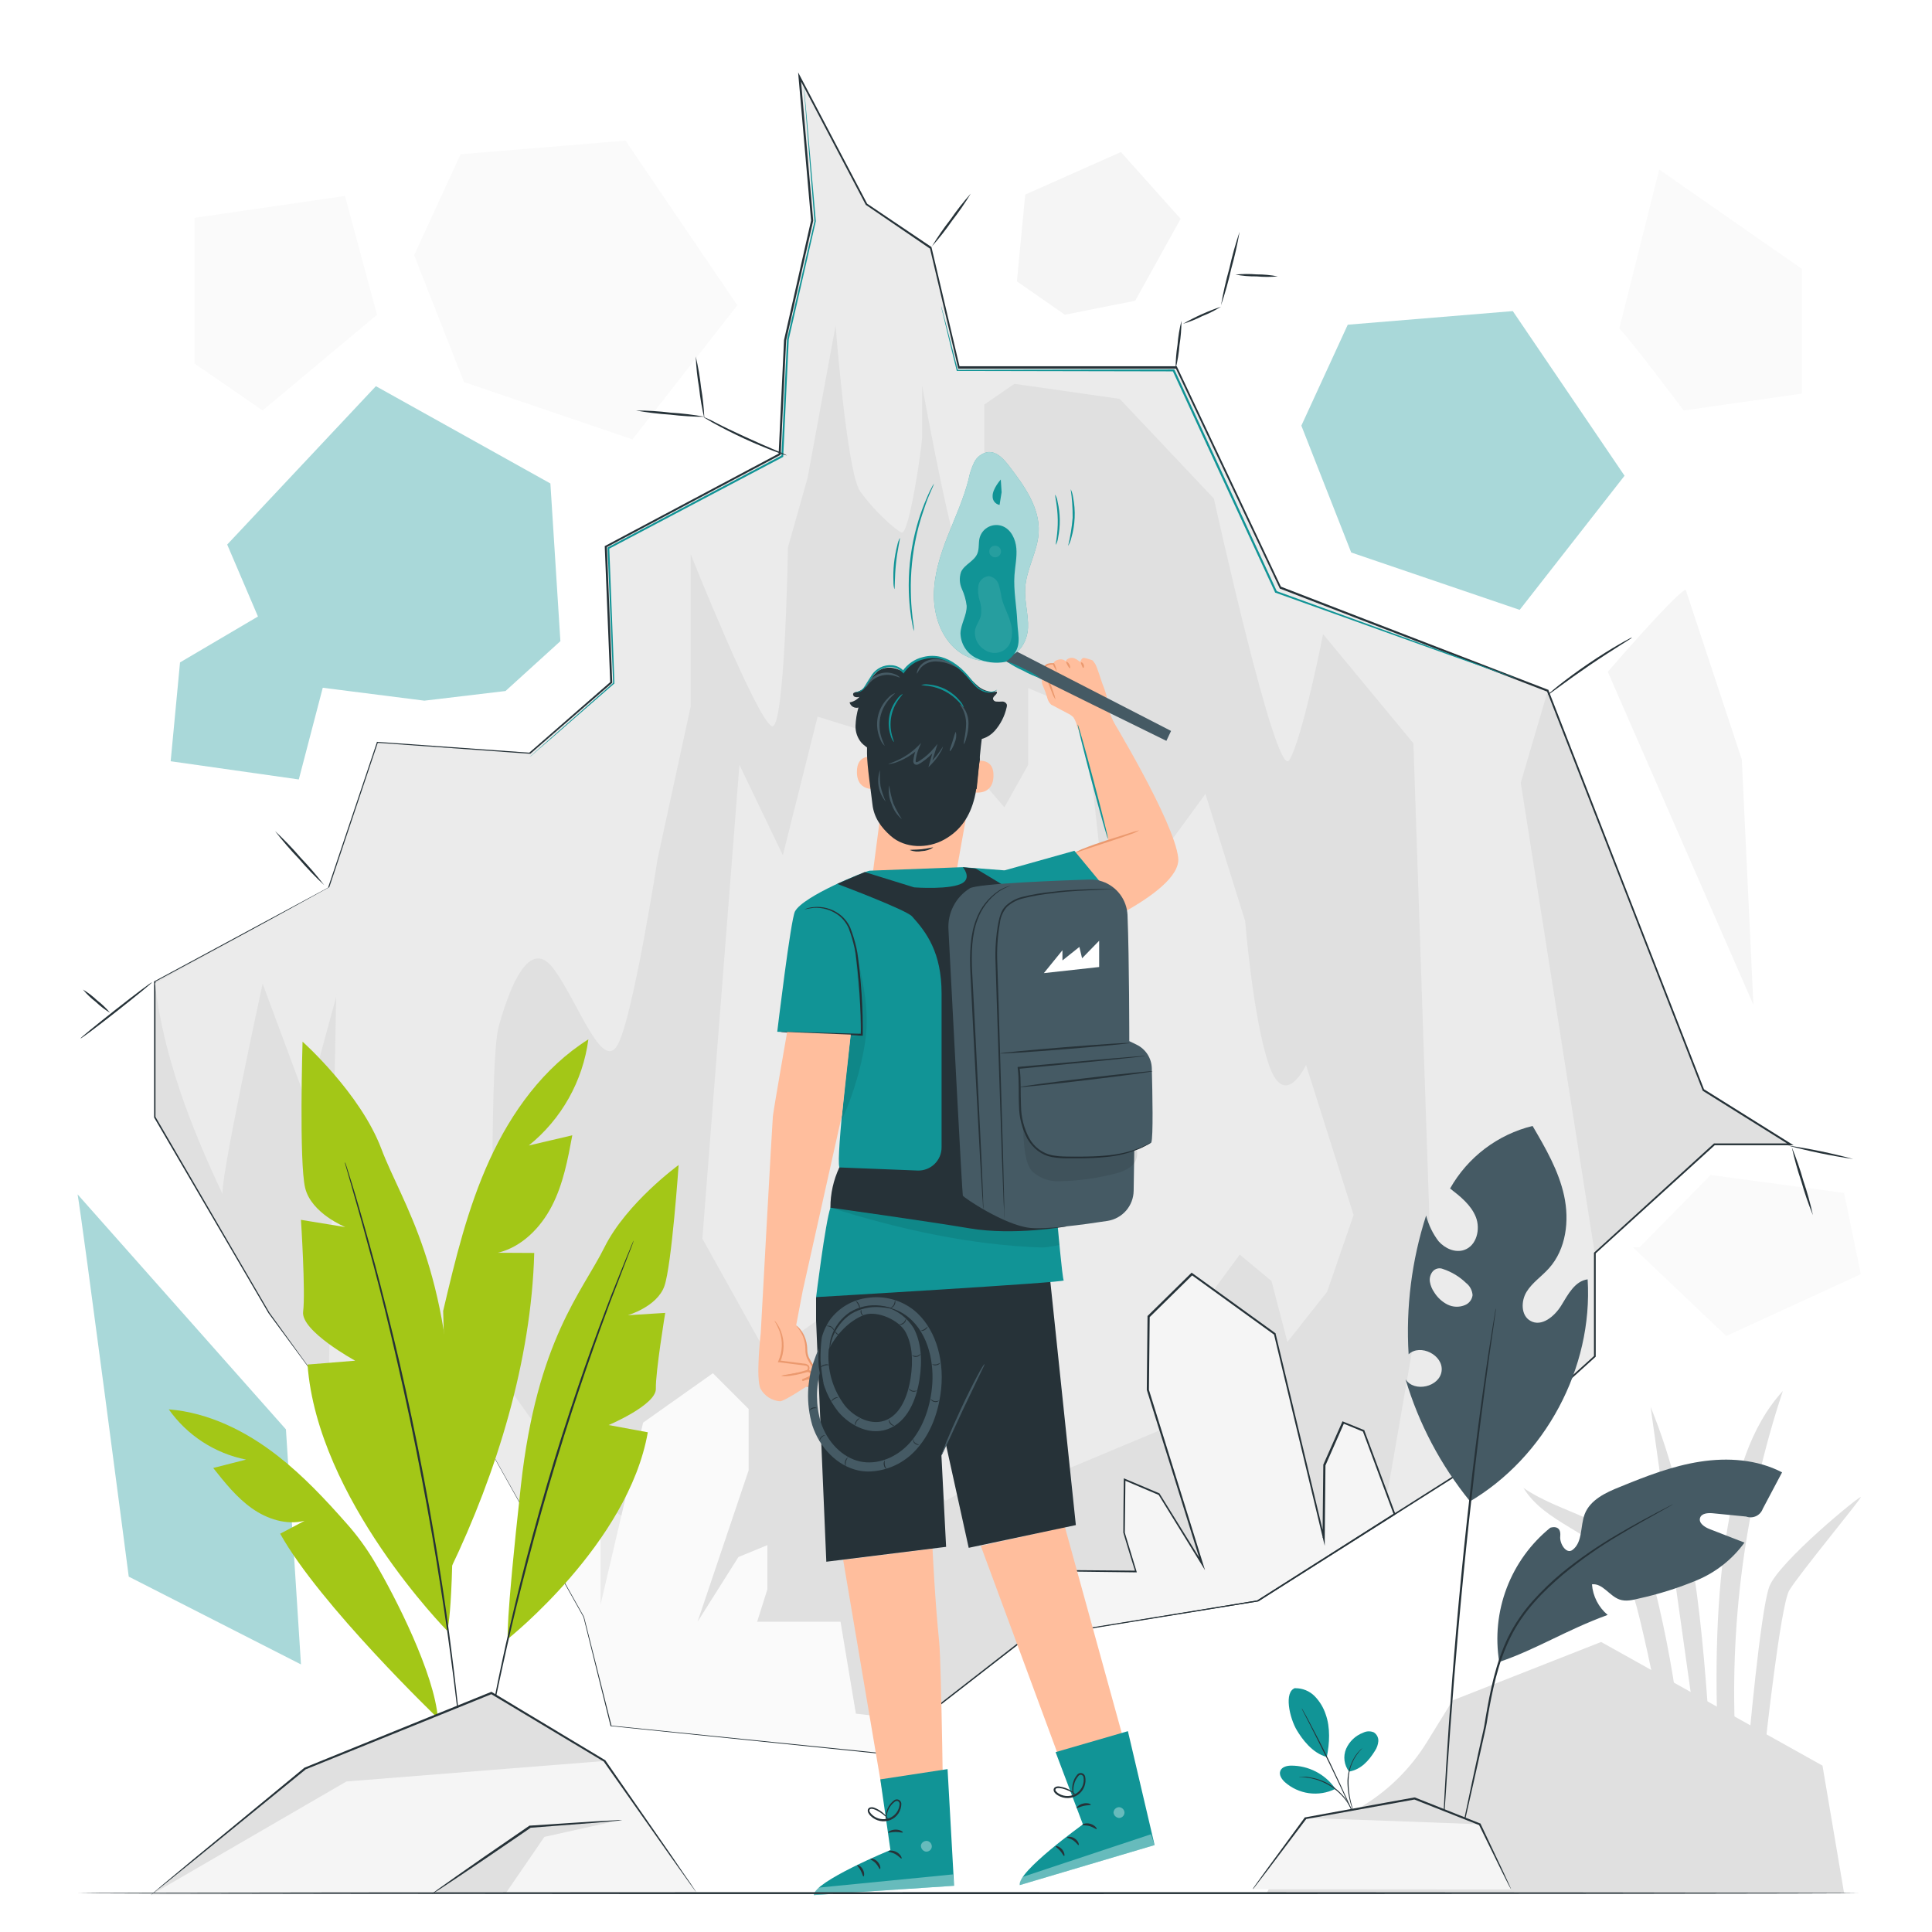 <svg width="260" height="260" viewBox="0 0 260 260" fill="none" xmlns="http://www.w3.org/2000/svg">
<g filter="url(#filter0_d_330_19)">
<path d="M10.441 156.732C10.998 159.67 17.326 208.176 17.326 208.176L40.503 219.99L38.48 188.359L10.441 156.732Z" fill="#A9D8D9"/>
<path d="M222.128 185.327L228.54 230.973L230.204 231.025C229.143 215.524 228.01 199.71 222.128 185.327Z" fill="#E0E0E0"/>
<path d="M239.928 183.19C235.45 188.094 233.651 194.844 232.518 201.39C230.911 210.672 230.765 221.629 231.244 231.03L233.584 231.082C232.658 214.861 234.811 198.611 239.928 183.19Z" fill="#E0E0E0"/>
<path d="M223.303 212.331C222.783 210.069 222.201 207.771 220.911 205.847C219.169 203.247 216.325 201.598 213.47 200.314C210.615 199.03 207.604 198.011 205.02 196.237C207.901 200.964 214.442 202.223 217.776 206.637C219.429 208.837 220.121 211.598 220.766 214.271C222.185 220.105 223.054 225.154 224.473 230.989H226.366C225.741 224.711 224.718 218.479 223.303 212.331Z" fill="#E0E0E0"/>
<path d="M235.294 231.025C235.294 231.025 236.896 212.898 238.087 209.57C239.278 206.242 250.53 197.048 250.421 197.48C250.312 197.911 241.982 207.999 240.791 210.027C239.6 212.055 237.546 231.025 237.546 231.025H235.294Z" fill="#E0E0E0"/>
<path d="M248.17 250.77L245.263 233.61L215.472 216.97L195.489 224.832L191.973 230.526C189.838 233.968 186.929 236.863 183.477 238.981C179.202 241.613 172.557 246.527 170.477 250.739L248.17 250.77Z" fill="#E0E0E0"/>
<path d="M217.916 40.227C218.956 41.09 226.584 51.24 226.584 51.24L242.496 48.968V32.188L223.288 18.818L217.916 40.227Z" fill="#FAFAFA"/>
<path d="M55.733 30.347L62.441 47.413L85.113 55.13L99.226 37.086L84.188 14.929L61.979 16.759L55.733 30.347Z" fill="#FAFAFA"/>
<path d="M175.131 53.284L181.839 70.351L204.511 78.073L218.624 60.023L203.585 37.866L181.376 39.697L175.131 53.284Z" fill="#A9D8D9"/>
<path d="M143.307 38.36L152.771 36.472L158.881 25.448L150.847 16.463L137.971 22.188L136.848 33.862L143.307 38.36Z" fill="#F5F5F5"/>
<path d="M68.031 88.993L75.415 82.284L74.069 61.063L50.586 47.97L30.576 69.284L34.715 78.967L24.227 85.144L22.968 98.446L40.212 100.895L43.435 88.556L57.111 90.293L68.031 88.993Z" fill="#A9D8D9"/>
<path d="M226.84 75.326C225.098 76.273 216.367 86.413 216.367 86.413L235.965 131.221L234.406 98.211L226.84 75.326Z" fill="#F5F5F5"/>
<path d="M35.344 51.24L50.736 38.36L46.426 22.37L26.177 25.313V44.922L35.344 51.24Z" fill="#FAFAFA"/>
<path d="M220.651 163.851L230.204 154.127L248.17 156.54L250.421 167.475L232.304 175.79L219.741 163.851" fill="#FAFAFA"/>
<path d="M44.2 183.653H61.75L78.572 213.642L82.233 228.275L118.071 231.93L137.821 216.569L169.27 211.447L199.259 192.431L214.62 178.537V164.637L230.708 150.009H240.947L229.247 142.698L208.291 88.946L172.302 75.072L158.298 45.417H129.043L125.258 29.328L116.61 23.478L107.609 6.344L109.294 25.672L105.638 41.761L104.905 57.122L81.5 69.555L82.233 87.838L71.261 97.349L50.778 95.888L44.2 115.461L20.79 128.065V146.354L36.15 172.687L44.2 183.653Z" fill="#E0E0E0"/>
<path d="M110.032 92.446L105.352 111.093L99.507 98.925L94.52 162.687L103.257 178.36L111.982 172.307C111.982 172.307 114.478 190.476 115.544 191.189C116.61 191.901 127.301 197.949 127.301 197.949L135.138 193.674H143.687L159.006 187.263L161.855 171.6L166.842 164.84L171.117 168.402L173.254 176.597L178.599 169.837L182.161 159.51L175.76 139.313C175.76 139.313 172.91 145.507 170.768 139.313C168.626 133.12 167.565 119.938 167.565 119.938L162.219 102.841L155.459 112.102L152.61 117.089L147.977 110.329L146.91 100.709L145.127 91.448L138.367 88.598V98.93L135.164 104.65L128.752 97.168L127.327 90.407V84.688L119.491 95.374L110.032 92.446Z" fill="#EBEBEB"/>
<path d="M82.103 227.76L92.95 206.336L78.099 196.232L69.186 183.752L66.513 182.863C66.513 182.863 65.624 139.495 67.111 134.144C68.599 128.793 71.271 121.966 74.537 126.422C77.803 130.879 81.006 140.233 83.086 136.671C85.166 133.109 88.499 111.571 88.499 111.571L92.95 91.073V70.585C92.95 70.585 101.853 92.867 103.87 93.725C105.643 94.489 106.039 69.664 106.039 69.664L108.68 60.32L112.45 39.806C112.45 39.806 113.969 59.566 115.742 62.093C117.515 64.62 120.302 67.158 121.316 67.667C122.33 68.177 124.098 56.014 124.098 54.751V47.886C124.098 47.886 129.251 76.757 130.858 74.479C132.465 72.202 132.465 63.585 132.465 63.585V50.44L136.516 47.653L150.696 49.681L163.363 63.102C163.363 63.102 171.72 101.093 173.493 98.306C175.266 95.519 178.053 81.338 178.053 81.338L190.211 96.028L192.489 163.628L186.035 200.813L197.548 193.507L214.609 178.537V164.637L204.657 101.327L208.297 88.946L172.307 75.072L158.304 45.432H129.043L125.258 29.328L116.61 23.478L107.609 6.344L109.294 25.672L105.654 41.761L104.921 57.122L81.521 69.555L82.254 87.838L71.24 97.349L50.778 95.888L44.2 115.44L45.417 121.061L44.2 183.653H61.75L78.572 213.642L82.103 227.76Z" fill="#EBEBEB"/>
<path d="M137.821 216.57L139.433 207.319L152.875 207.454L151.284 202.228L151.356 195.094L156 197.059L161.788 206.44L154.497 183.056L154.596 173.176L160.415 167.477L171.584 175.547L178.162 202.987L178.261 193.175L180.788 187.439L183.524 188.563L187.689 199.769L169.27 211.448L137.821 216.57Z" fill="#F5F5F5"/>
<path d="M137.8 216.57L169.234 211.37H169.197L187.605 199.67L187.559 199.81L183.399 188.604L183.466 188.677L180.736 187.554L180.897 187.486C180.112 189.28 179.249 191.235 178.375 193.206V193.154C178.344 196.248 178.308 199.576 178.277 202.967V204.033L178.027 202.993C176.124 195.063 174.111 186.665 172.037 178.033L171.444 175.557L171.496 175.635L160.331 167.565H160.503C158.537 169.492 156.598 171.399 154.684 173.285L154.721 173.191C154.689 176.551 154.655 179.844 154.617 183.071V183.04C157.217 191.391 159.661 199.233 161.897 206.44L162.167 207.309L161.694 206.539L155.911 197.153L155.958 197.195L151.315 195.219L151.455 195.13C151.424 197.647 151.398 200.018 151.372 202.265C151.949 204.157 152.464 205.868 152.958 207.496L152.989 207.6H152.88L139.438 207.433L139.49 207.392L137.8 216.57C137.8 216.57 137.8 216.372 137.893 215.977L138.19 214.204C138.455 212.644 138.85 210.309 139.36 207.309V207.262H139.407L152.849 207.371L152.771 207.48C152.251 205.853 151.731 204.147 151.169 202.254V202.223C151.169 199.977 151.211 197.611 151.237 195.094V194.943L151.372 195L156.021 196.966H156.047V196.997L161.845 206.357L161.637 206.451C159.39 199.254 156.957 191.412 154.331 183.051V183.04C154.362 179.823 154.395 176.53 154.429 173.16V173.108L154.466 173.067L160.285 167.347L160.368 167.269L160.456 167.336L171.626 175.407L171.667 175.433V175.485L172.26 177.96C174.34 186.597 176.342 194.995 178.24 202.92L177.98 202.946C178.017 199.561 178.053 196.233 178.084 193.133V193.107L180.617 187.387L180.669 187.273L180.778 187.32L183.56 188.448H183.607V188.5L187.767 199.706L187.798 199.795L187.72 199.847L169.291 211.51L146.203 215.213L139.963 216.206L138.356 216.461L137.8 216.57Z" fill="#263238"/>
<path d="M73.809 205.15L76.471 198.213L78.759 197.298L80.818 202.108V211.957L86.549 187.449L95.94 180.804L100.75 185.614V193.861L93.875 214.245L99.372 205.54L103.267 203.939V209.893L101.894 214.245H113.115L115.18 226.616L123.635 227.599L118.071 231.93L82.233 228.274L78.572 213.642L73.809 205.15Z" fill="#FAFAFA"/>
<path d="M44.2 183.654L36.125 172.708L20.738 146.385C20.738 140.915 20.738 134.748 20.738 128.102V128.055H20.779L44.179 115.44L44.138 115.487L50.716 95.909V95.836H50.794L71.271 97.292L71.199 97.318L82.16 87.76L82.124 87.844C81.895 82.191 81.645 75.951 81.385 69.561V69.488L81.448 69.457L104.848 57.018L104.785 57.117C105.009 52.374 105.264 47.102 105.513 41.756C106.642 36.769 107.895 31.257 109.153 25.662V25.704C108.633 19.687 108.051 13.078 107.463 6.375L107.411 5.746L107.708 6.308C110.516 11.648 113.589 17.509 116.709 23.436L116.667 23.39L125.32 29.219L125.362 29.245V29.297C126.547 34.331 127.842 39.832 129.147 45.386L129.023 45.287H158.361L158.397 45.365L172.406 75.005L172.333 74.932L183.04 79.071L208.323 88.821H208.38V88.873C215.556 107.281 222.555 125.273 229.331 142.626L229.279 142.563L240.979 149.88L241.369 150.119H230.709L230.797 150.088L214.703 164.71L214.745 164.617C214.745 169.323 214.745 173.945 214.745 178.516V178.568L214.708 178.61L199.342 192.499L169.349 211.51H169.323L137.873 216.622H137.92L118.16 231.972H118.129H118.04L82.202 228.296H82.16V228.244C80.782 222.706 79.612 218.015 78.52 213.616C71.193 200.528 65.676 190.679 61.724 183.612H61.755L44.2 183.654L61.75 183.617L78.598 213.59L82.306 228.28L82.238 228.223L118.082 231.863H118.014L137.774 216.497H137.8L169.25 211.37H169.208L199.191 192.348L214.552 178.449L214.511 178.542C214.511 173.971 214.511 169.349 214.511 164.643V164.59L214.552 164.549L230.62 149.916L230.657 149.88H240.947L240.88 150.119L229.175 142.808H229.138V142.766C222.378 125.382 215.358 107.406 208.177 89.014L208.255 89.092L182.973 79.347L172.271 75.218H172.219V75.171C167.414 65 162.667 54.949 158.215 45.531L158.335 45.609H128.96L128.934 45.505C127.629 39.952 126.334 34.445 125.149 29.416L125.206 29.494L116.537 23.582H116.506V23.551C113.386 17.623 110.318 11.762 107.51 6.422L107.749 6.349C108.332 13.052 108.909 19.661 109.434 25.672V25.714C108.165 31.304 106.907 36.821 105.794 41.803C105.539 47.148 105.274 52.421 105.061 57.164V57.2L105.004 57.231L81.604 69.659L81.666 69.555C81.916 75.946 82.186 82.191 82.389 87.844V87.896L82.347 87.927L71.375 97.433H71.344H71.24L50.763 95.961L50.861 95.898L44.283 115.492V115.523L20.883 128.118L20.925 128.055C20.925 134.701 20.925 140.868 20.925 146.339V146.307C27.446 157.503 32.625 166.405 36.26 172.651L44.2 183.654Z" fill="#263238"/>
<path d="M20.862 128.336C21.944 138.066 25.813 148.008 30.03 156.843C29.146 156.843 35.344 128.378 35.344 128.378L41.324 144.472C41.324 144.472 48.006 120.412 49.821 112.352L20.862 128.336Z" fill="#EBEBEB"/>
<path d="M108.16 7.493C108.16 7.493 108.16 7.602 108.202 7.81C108.243 8.018 108.254 8.33 108.295 8.757C108.368 9.599 108.483 10.837 108.623 12.397C108.899 15.564 109.299 20.129 109.788 25.75V25.782C108.748 30.347 107.5 35.74 106.148 41.662C105.919 46.519 105.669 51.844 105.404 57.403V57.481L105.337 57.517L101.208 59.696L81.926 69.872L81.994 69.758C82.259 76.69 82.514 82.862 82.685 87.927V87.974L82.654 88L74.334 95.254L72.077 97.198L71.49 97.718L71.282 97.88L71.474 97.698L72.046 97.178L74.272 95.196L82.55 87.88L82.519 87.953C82.311 82.893 82.051 76.721 81.765 69.784V69.68L81.832 69.644L101.104 59.452L105.227 57.273L105.16 57.382C105.425 51.823 105.68 46.504 105.919 41.642L109.611 25.776V25.808C109.159 20.176 108.795 15.61 108.54 12.444C108.42 10.884 108.327 9.646 108.259 8.804C108.233 8.398 108.212 8.081 108.197 7.857C108.177 7.737 108.165 7.615 108.16 7.493Z" fill="#119496"/>
<path d="M204.194 87.36C204.14 87.351 204.088 87.336 204.038 87.314L203.57 87.158L201.776 86.534L195.042 84.147L171.642 75.759H171.59V75.707C169.234 70.621 166.655 65.052 163.967 59.239C161.824 54.595 159.749 50.113 157.805 45.895L157.924 45.974L128.804 45.916H128.747V45.859C128.076 43.129 127.541 40.966 127.187 39.474C127.01 38.74 126.875 38.173 126.776 37.773C126.735 37.591 126.703 37.446 126.677 37.336C126.663 37.287 126.654 37.237 126.651 37.185C126.672 37.232 126.688 37.281 126.698 37.331L126.818 37.768L127.265 39.453C127.645 40.94 128.201 43.093 128.903 45.823L128.83 45.766L157.95 45.714H158.033L158.065 45.786L164.237 59.124C166.92 64.943 169.494 70.517 171.845 75.603L171.772 75.535L195.135 84.011L201.843 86.471L203.627 87.137L204.085 87.314C204.122 87.326 204.159 87.342 204.194 87.36Z" fill="#119496"/>
<path d="M249.407 151.976C246.427 151.544 243.475 150.935 240.567 150.15C243.548 150.582 246.5 151.191 249.407 151.976Z" fill="#263238"/>
<path d="M94.791 52.333C94.465 50.963 94.227 49.574 94.079 48.173C93.837 46.784 93.687 45.381 93.631 43.972C93.954 45.342 94.192 46.732 94.344 48.132C94.582 49.521 94.731 50.925 94.791 52.333Z" fill="#263238"/>
<path d="M105.909 57.289C105.746 57.273 105.586 57.233 105.436 57.169C105.139 57.071 104.713 56.92 104.188 56.722C103.148 56.327 101.707 55.745 100.152 55.027C98.598 54.309 97.225 53.602 96.247 53.061C95.727 52.791 95.363 52.541 95.098 52.396C94.951 52.323 94.814 52.23 94.692 52.12C95.258 52.337 95.807 52.594 96.336 52.89C97.334 53.41 98.717 54.07 100.267 54.782C101.816 55.495 103.231 56.108 104.26 56.545C104.826 56.757 105.376 57.005 105.909 57.289Z" fill="#263238"/>
<path d="M85.566 51.241C87.13 51.243 88.693 51.34 90.246 51.532C91.802 51.627 93.351 51.814 94.884 52.094C93.32 52.086 91.757 51.989 90.204 51.803C88.649 51.702 87.1 51.515 85.566 51.241Z" fill="#263238"/>
<path d="M130.645 22.048C129.88 23.308 129.043 24.524 128.138 25.688C127.301 26.901 126.389 28.061 125.408 29.162C126.172 27.899 127.01 26.683 127.92 25.521C128.754 24.308 129.664 23.147 130.645 22.048Z" fill="#263238"/>
<path d="M158.99 39.183C158.993 40.271 158.906 41.358 158.73 42.433C158.647 43.518 158.473 44.595 158.21 45.651C158.207 44.563 158.292 43.476 158.465 42.401C158.549 41.316 158.725 40.239 158.99 39.183Z" fill="#263238"/>
<path d="M164.32 37.273C163.523 37.774 162.68 38.197 161.803 38.537C160.971 38.965 160.101 39.313 159.203 39.577C160.83 38.645 162.543 37.873 164.32 37.273Z" fill="#263238"/>
<path d="M166.816 27.196C166.529 28.874 166.154 30.535 165.693 32.173C165.324 33.833 164.866 35.471 164.32 37.081C164.607 35.404 164.984 33.743 165.448 32.105C165.816 30.446 166.273 28.807 166.816 27.196Z" fill="#263238"/>
<path d="M171.964 33.197C171.013 33.284 170.055 33.284 169.104 33.197C168.148 33.209 167.194 33.128 166.254 32.953C167.205 32.857 168.162 32.849 169.114 32.927C170.071 32.924 171.025 33.014 171.964 33.197Z" fill="#263238"/>
<path d="M219.648 81.78C219.516 81.908 219.368 82.016 219.206 82.103C218.858 82.321 218.442 82.581 217.958 82.893C216.918 83.559 215.452 84.484 213.881 85.555C212.311 86.627 210.912 87.635 209.908 88.374L208.712 89.242C208.573 89.36 208.42 89.46 208.255 89.539C208.369 89.395 208.502 89.268 208.65 89.159C208.91 88.93 209.3 88.608 209.789 88.218C210.766 87.443 212.15 86.408 213.73 85.332C215.311 84.255 216.778 83.351 217.859 82.732C218.379 82.42 218.842 82.175 219.154 82.014C219.308 81.915 219.474 81.837 219.648 81.78Z" fill="#263238"/>
<path d="M243.974 159.526C243.368 158.046 242.847 156.532 242.414 154.992C241.899 153.478 241.47 151.936 241.129 150.374C241.734 151.855 242.255 153.369 242.689 154.908C243.205 156.422 243.634 157.964 243.974 159.526Z" fill="#263238"/>
<path d="M10.826 135.757C10.78 135.7 12.906 133.958 15.564 131.867C18.221 129.777 20.415 128.134 20.462 128.191C20.509 128.248 18.382 129.99 15.73 132.081C13.078 134.171 10.873 135.814 10.826 135.757Z" fill="#263238"/>
<path d="M11.159 129.168C11.85 129.581 12.492 130.072 13.073 130.629C13.713 131.119 14.295 131.678 14.81 132.298C14.12 131.883 13.478 131.393 12.896 130.837C12.258 130.346 11.675 129.786 11.159 129.168Z" fill="#263238"/>
<path d="M37.014 107.843C38.216 108.96 39.355 110.144 40.425 111.389C41.56 112.575 42.631 113.822 43.633 115.123C42.431 114.003 41.292 112.817 40.222 111.571C39.087 110.386 38.017 109.141 37.014 107.843Z" fill="#263238"/>
<path d="M135.48 113.879L149.167 109.116L145.08 93.656L149.286 92.195C149.286 92.195 158.007 106.485 158.558 111.435C159.109 116.386 143.15 122.574 143.15 122.574L135.48 113.879Z" fill="#FFBE9D"/>
<path d="M153.306 107.738C152.926 107.978 152.515 108.165 152.084 108.295C151.304 108.586 150.222 108.95 149.026 109.335L145.964 110.349C145.549 110.512 145.125 110.653 144.695 110.77C145.063 110.511 145.468 110.308 145.896 110.167C146.66 109.849 147.742 109.47 148.943 109.08C150.144 108.69 151.231 108.352 152.022 108.107C152.441 107.956 152.87 107.832 153.306 107.738Z" fill="#EB996E"/>
<path d="M147.342 85.28C147.087 84.958 147.113 84.859 146.822 84.791C146.531 84.724 145.922 84.453 145.714 84.563C145.506 84.672 145.361 85.083 145.361 85.083C145.361 85.083 144.648 84.448 144.149 84.526C143.65 84.604 143.452 84.828 143.442 84.999C143.332 84.896 143.2 84.819 143.056 84.774C142.912 84.729 142.759 84.717 142.61 84.739C142.09 84.823 141.757 85.057 141.757 85.41C141.546 85.372 141.329 85.372 141.117 85.41C140.997 85.452 140.885 85.513 140.785 85.592C140.658 85.689 140.567 85.826 140.526 85.98C140.486 86.135 140.498 86.298 140.561 86.445L140.826 87.1C140.826 87.1 140.244 87.319 140.213 87.563C140.191 87.79 140.227 88.019 140.317 88.229C140.572 88.793 140.784 89.375 140.951 89.971C141.039 90.291 141.21 90.583 141.445 90.818L144.009 92.17C144.16 92.275 144.304 92.39 144.44 92.513C144.694 92.899 144.87 93.33 144.96 93.782C145.397 94.989 146.702 97.942 146.702 97.942L151.101 96.049L149.443 92.201L148.923 90.953C149 90.477 148.986 89.99 148.881 89.518C148.721 88.969 148.532 88.43 148.314 87.901C148.2 87.599 147.602 85.592 147.342 85.28Z" fill="#FFBE9D"/>
<path d="M142.225 86.32C142.012 86.044 141.837 85.742 141.705 85.42V85.368C141.705 85.456 141.736 85.425 141.705 85.436H141.612H141.435C141.306 85.45 141.179 85.478 141.055 85.519C140.931 85.564 140.824 85.647 140.75 85.756C140.675 85.865 140.637 85.995 140.639 86.127V86.075C140.743 86.304 140.837 86.543 140.93 86.788C141.279 87.703 141.554 88.54 141.757 89.143C141.887 89.466 141.984 89.8 142.048 90.142C141.843 89.858 141.684 89.544 141.575 89.211C141.326 88.623 141.024 87.791 140.676 86.881C140.582 86.642 140.494 86.403 140.4 86.184V86.158C140.397 85.973 140.453 85.792 140.561 85.641C140.668 85.49 140.822 85.378 140.998 85.321C141.141 85.282 141.287 85.256 141.435 85.243C141.502 85.238 141.57 85.238 141.638 85.243H141.747H141.814C141.814 85.243 141.882 85.243 141.892 85.373V85.321C142.046 85.638 142.158 85.974 142.225 86.32Z" fill="#EB996E"/>
<path d="M143.983 85.935C143.91 85.935 143.795 85.768 143.671 85.545C143.546 85.321 143.442 85.118 143.499 85.066C143.556 85.014 143.759 85.155 143.905 85.41C144.05 85.664 144.04 85.919 143.983 85.935Z" fill="#EB996E"/>
<path d="M145.787 85.883C145.709 85.883 145.657 85.717 145.579 85.54C145.501 85.363 145.433 85.202 145.491 85.145C145.548 85.088 145.735 85.197 145.834 85.436C145.933 85.675 145.86 85.894 145.787 85.883Z" fill="#EB996E"/>
<path d="M149.105 108.894C149.032 108.894 148.065 105.477 146.936 101.218C145.808 96.96 144.955 93.491 145.028 93.476C145.101 93.46 146.068 96.892 147.196 101.151C148.325 105.41 149.177 108.878 149.105 108.894Z" fill="#119496"/>
<path d="M137.119 83.829L134.295 82.353L134.03 84.339L137.015 85.821C137.186 86.008 156.967 95.701 156.967 95.701L157.596 94.365L137.119 83.829Z" fill="#455A64"/>
<path d="M139.781 67.662C139.968 64.334 137.842 61.376 135.814 58.734C135.091 57.788 134.16 56.742 132.974 56.836C132.57 56.899 132.187 57.06 131.859 57.304C131.531 57.549 131.268 57.87 131.092 58.24C130.742 58.972 130.488 59.746 130.338 60.544C129.662 63.185 128.508 65.671 127.514 68.203C126.521 70.736 125.679 73.403 125.679 76.118C125.679 78.832 126.625 81.671 128.705 83.434C130.608 85.051 133.546 85.514 135.678 84.276C137.301 84.006 138.278 82.134 138.346 80.449C138.414 78.764 137.862 76.944 137.961 75.181C138.107 72.582 139.641 70.236 139.781 67.662Z" fill="#119496"/>
<g opacity="0.8">
<path opacity="0.8" d="M139.781 67.662C139.968 64.334 137.842 61.376 135.814 58.734C135.091 57.788 134.16 56.742 132.974 56.836C132.57 56.899 132.187 57.06 131.859 57.304C131.531 57.549 131.268 57.87 131.092 58.24C130.742 58.972 130.488 59.746 130.338 60.544C129.662 63.185 128.508 65.671 127.514 68.203C126.521 70.736 125.679 73.403 125.679 76.118C125.679 78.832 126.625 81.671 128.705 83.434C130.608 85.051 133.546 85.514 135.678 84.276C137.301 84.006 138.278 82.134 138.346 80.449C138.414 78.764 137.862 76.944 137.961 75.181C138.107 72.582 139.641 70.236 139.781 67.662Z" fill="white"/>
</g>
<path d="M136.9 79.654C136.817 77.574 136.38 75.494 136.521 73.414C136.604 72.197 136.879 70.985 136.775 69.774C136.671 68.562 136.073 67.278 134.945 66.82C134.637 66.698 134.306 66.642 133.974 66.658C133.643 66.674 133.319 66.76 133.023 66.911C132.728 67.062 132.468 67.275 132.261 67.534C132.055 67.794 131.906 68.095 131.825 68.416C131.659 69.098 131.799 69.841 131.529 70.496C131.102 71.537 129.797 71.953 129.334 72.966C129.078 73.719 129.119 74.541 129.449 75.265C129.776 75.98 129.991 76.741 130.088 77.522C130.13 78.785 129.308 79.945 129.256 81.209C129.267 81.901 129.466 82.577 129.832 83.165C130.199 83.752 130.719 84.228 131.336 84.542C132.582 85.154 133.995 85.337 135.356 85.062C137.753 83.398 136.983 81.739 136.9 79.654Z" fill="#119496"/>
<g opacity="0.3">
<path opacity="0.3" d="M136.021 79.888C135.74 78.702 135.064 77.636 134.789 76.445C134.703 75.84 134.573 75.242 134.399 74.656C134.306 74.364 134.133 74.104 133.899 73.906C133.666 73.707 133.381 73.578 133.078 73.533C132.734 73.56 132.409 73.7 132.153 73.931C131.897 74.163 131.725 74.473 131.664 74.812C131.569 75.5 131.631 76.201 131.846 76.861C132.06 77.522 132.108 78.226 131.986 78.91C131.82 79.56 131.357 80.111 131.216 80.766C131.146 81.272 131.221 81.788 131.433 82.253C131.645 82.718 131.985 83.113 132.412 83.392C132.793 83.676 133.249 83.841 133.723 83.866C134.157 83.894 134.591 83.797 134.972 83.586C135.353 83.375 135.665 83.059 135.87 82.675C136.249 81.793 136.302 80.805 136.021 79.888Z" fill="white"/>
</g>
<g opacity="0.3">
<path opacity="0.3" d="M133.541 69.518C133.41 69.59 133.301 69.698 133.229 69.829C133.156 69.96 133.122 70.109 133.131 70.258C133.14 70.407 133.191 70.551 133.278 70.673C133.366 70.794 133.486 70.889 133.624 70.945C133.763 71.001 133.915 71.016 134.062 70.989C134.21 70.963 134.346 70.894 134.456 70.793C134.566 70.691 134.645 70.561 134.684 70.416C134.723 70.271 134.719 70.119 134.675 69.976C134.608 69.79 134.477 69.635 134.305 69.54C134.132 69.444 133.931 69.414 133.739 69.456" fill="white"/>
</g>
<path d="M134.68 60.533C134.68 60.533 133.536 61.807 133.582 62.795C133.572 63.068 133.661 63.336 133.834 63.548C134.006 63.761 134.249 63.903 134.518 63.95L134.794 62.239L134.68 60.533Z" fill="#119496"/>
<path d="M140.036 87.266C139.224 87.016 138.441 86.679 137.701 86.263C136.921 85.925 136.179 85.506 135.486 85.015C136.298 85.265 137.081 85.601 137.821 86.018C138.6 86.357 139.342 86.775 140.036 87.266Z" fill="#119496"/>
<path d="M123.001 80.943C122.911 80.689 122.847 80.425 122.808 80.158C122.694 79.638 122.579 78.91 122.47 77.99C122.351 76.911 122.292 75.826 122.293 74.74C122.296 72.074 122.656 69.421 123.365 66.851C123.653 65.803 124 64.772 124.405 63.763C124.753 62.905 125.065 62.203 125.304 61.761C125.418 61.517 125.55 61.282 125.699 61.059C125.62 61.316 125.521 61.566 125.403 61.807C125.19 62.275 124.883 62.967 124.581 63.83C124.28 64.693 123.926 65.739 123.609 66.914C122.948 69.462 122.598 72.081 122.569 74.714C122.569 75.931 122.605 77.028 122.689 77.948C122.772 78.869 122.855 79.607 122.938 80.117C122.981 80.39 123.002 80.667 123.001 80.943Z" fill="#119496"/>
<path d="M120.359 75.285C120.269 74.955 120.227 74.613 120.234 74.271C120.163 72.62 120.339 70.967 120.754 69.368C120.819 69.03 120.935 68.704 121.097 68.4C121.175 68.4 120.775 69.929 120.577 71.827C120.38 73.725 120.442 75.28 120.359 75.285Z" fill="#119496"/>
<path d="M142.1 69.316C142.017 69.316 142.381 67.808 142.35 65.941C142.318 64.074 141.928 62.592 142.006 62.571C142.169 62.867 142.278 63.189 142.329 63.523C142.695 65.11 142.718 66.757 142.396 68.354C142.353 68.689 142.253 69.014 142.1 69.316Z" fill="#119496"/>
<path d="M143.738 69.472C144.044 68.223 144.249 66.952 144.352 65.671C144.363 64.385 144.275 63.1 144.087 61.828C144.255 62.174 144.365 62.544 144.414 62.925C144.774 64.745 144.69 66.625 144.17 68.406C144.083 68.782 143.938 69.142 143.738 69.472Z" fill="#119496"/>
<path d="M121.347 86.658L121.586 86.596C121.963 85.959 122.494 85.428 123.13 85.051C123.766 84.674 124.487 84.463 125.226 84.438C126.708 84.398 128.147 84.935 129.241 85.935C130.005 86.611 130.608 87.448 131.373 88.124C131.732 88.487 132.17 88.762 132.652 88.929C133.134 89.095 133.648 89.149 134.155 89.086C134.274 89.461 133.583 89.679 133.635 90.069C133.658 90.16 133.709 90.241 133.779 90.302C133.85 90.363 133.937 90.402 134.03 90.412C134.302 90.433 134.575 90.433 134.846 90.412C134.983 90.402 135.12 90.435 135.236 90.507C135.353 90.579 135.444 90.686 135.496 90.813C135.52 90.945 135.509 91.081 135.465 91.208C135.203 92.384 134.647 93.473 133.848 94.375C133.445 94.82 132.939 95.161 132.374 95.366C131.81 95.572 131.204 95.637 130.608 95.555C129.681 95.301 128.831 94.822 128.133 94.162L123.88 90.75C123.201 90.255 122.591 89.673 122.065 89.019C121.524 88.357 121.266 87.509 121.347 86.658Z" fill="#263238"/>
<path d="M122.236 86.892C121.664 86.409 120.985 86.072 120.255 85.909C119.89 85.83 119.513 85.826 119.147 85.897C118.781 85.967 118.432 86.111 118.123 86.32C117.602 86.778 117.162 87.321 116.823 87.926C116.651 88.226 116.42 88.489 116.145 88.699C115.87 88.909 115.556 89.061 115.221 89.148C115.098 89.148 114.978 89.186 114.878 89.258C114.722 89.403 114.836 89.694 115.029 89.778C115.235 89.844 115.457 89.844 115.663 89.778C115.32 90.175 114.849 90.439 114.332 90.526C114.365 90.651 114.422 90.767 114.499 90.869C114.577 90.972 114.675 91.057 114.786 91.121C114.897 91.186 115.02 91.228 115.147 91.244C115.275 91.261 115.404 91.252 115.528 91.218C115.296 92.015 115.164 92.838 115.133 93.667C115.106 94.504 115.392 95.322 115.934 95.96C116.552 96.631 117.561 97 117.832 97.874" fill="#263238"/>
<path d="M128.206 116.116L117.135 115.96L118.373 106.517C118.373 106.517 117.614 106.355 117.562 102.247C117.51 98.139 117.322 91.166 117.322 91.166C119.654 90.162 122.212 89.8 124.73 90.116C127.249 90.432 129.638 91.416 131.648 92.965L132.257 93.433L128.206 116.116Z" fill="#FFBE9D"/>
<path d="M130.972 98.504C131.04 98.472 133.791 97.666 133.697 100.474C133.603 103.282 130.811 102.612 130.811 102.554C130.811 102.497 130.972 98.504 130.972 98.504Z" fill="#FFBE9D"/>
<path d="M117.801 97.916C117.733 97.885 115.232 97.209 115.32 99.996C115.409 102.783 118.206 102.139 118.211 102.076C118.217 102.014 117.801 97.916 117.801 97.916Z" fill="#FFBE9D"/>
<path d="M131.877 98.186C131.461 100.541 131.544 101.779 131.154 103.349C130.54 105.835 129.308 107.743 127.072 108.986C124.836 110.229 121.81 110.203 119.886 108.513C118.554 107.338 117.608 106.012 117.41 104.249C117.213 102.486 116.693 99.163 116.677 97.385C116.677 94.182 116.766 91.306 116.766 91.306L125.907 89.647L131.107 92.767L131.877 98.186Z" fill="#263238"/>
<path d="M122.444 110.401C122.954 110.597 123.509 110.646 124.046 110.541C124.592 110.523 125.122 110.356 125.58 110.058C125.554 109.985 124.878 110.198 124.02 110.287C123.162 110.375 122.455 110.328 122.444 110.401Z" fill="#263238"/>
<path d="M131.435 102.19C131.705 99.777 131.877 97.021 132.256 94.478C132.397 93.522 132.735 92.149 132.652 91.187C132.568 90.225 132.303 90.516 131.877 89.627C131.357 88.535 129.313 87.807 128.128 87.547C126.942 87.287 126.791 86.278 125.876 87.079C125.537 86.575 125.052 86.187 124.485 85.968C123.919 85.749 123.299 85.708 122.709 85.852C122.119 85.996 121.587 86.318 121.186 86.773C120.784 87.229 120.532 87.796 120.463 88.4C120.13 88.1 119.709 87.916 119.263 87.876C118.817 87.835 118.369 87.939 117.987 88.172C117.605 88.406 117.309 88.757 117.142 89.173C116.975 89.588 116.947 90.047 117.062 90.48C116.732 90.536 116.422 90.673 116.158 90.878C115.894 91.084 115.685 91.352 115.55 91.658C115.415 91.964 115.358 92.298 115.384 92.632C115.41 92.965 115.519 93.287 115.7 93.568C116.126 94.224 116.89 94.582 117.358 95.206C117.622 95.571 117.775 96.003 117.8 96.452C117.824 96.901 117.72 97.347 117.499 97.739" fill="#263238"/>
<path d="M119.652 101.686C119.523 102.522 119.633 103.378 119.969 104.156C120.225 104.968 120.709 105.69 121.363 106.236C120.922 105.55 120.536 104.83 120.208 104.083C119.962 103.299 119.776 102.498 119.652 101.686Z" fill="#455A64"/>
<path d="M118.425 99.637C118.174 100.35 118.113 101.116 118.248 101.86C118.383 102.604 118.709 103.3 119.194 103.88C118.902 103.208 118.669 102.512 118.497 101.8C118.411 101.082 118.386 100.359 118.425 99.637Z" fill="#455A64"/>
<path d="M129.943 89.96C129.29 88.813 128.29 87.903 127.088 87.36C126.49 87.102 125.835 87.009 125.189 87.09C124.543 87.171 123.931 87.424 123.417 87.823" fill="#263238"/>
<path d="M129.714 96.148C129.667 96.148 129.714 95.82 129.802 95.316C129.931 94.675 130.003 94.025 130.015 93.371C130.013 92.727 129.869 92.092 129.594 91.51C129.376 91.068 129.152 90.839 129.188 90.802C129.225 90.766 129.5 90.948 129.792 91.395C130.154 91.988 130.343 92.671 130.338 93.366C130.333 94.047 130.228 94.723 130.026 95.373C129.972 95.649 129.866 95.912 129.714 96.148Z" fill="#455A64"/>
<path d="M127.821 97.074C127.738 97.032 127.967 96.476 128.185 95.779C128.404 95.082 128.544 94.495 128.638 94.51C128.736 94.969 128.687 95.448 128.497 95.878C128.263 96.611 127.92 97.121 127.821 97.074Z" fill="#455A64"/>
<path d="M119.038 96.356C118.747 96.079 118.531 95.734 118.409 95.352C118.035 94.448 117.938 93.453 118.128 92.493C118.319 91.534 118.789 90.652 119.48 89.96C119.74 89.654 120.073 89.42 120.447 89.278C120.479 89.32 120.109 89.58 119.652 90.115C119.052 90.811 118.64 91.649 118.456 92.549C118.282 93.452 118.339 94.384 118.622 95.258C118.841 95.945 119.08 96.324 119.038 96.356Z" fill="#455A64"/>
<path d="M129.038 85.909C128.722 85.82 128.419 85.692 128.133 85.53C127.444 85.2 126.692 85.023 125.928 85.01C125.554 85.003 125.182 85.075 124.837 85.221C124.492 85.367 124.182 85.584 123.926 85.858C123.731 86.109 123.557 86.377 123.406 86.658C123.37 86.658 123.36 86.232 123.739 85.712C123.965 85.411 124.257 85.166 124.592 84.994C125.003 84.792 125.455 84.688 125.913 84.688C126.729 84.701 127.527 84.928 128.227 85.348C128.768 85.629 129.059 85.873 129.038 85.909Z" fill="#455A64"/>
<path d="M116.527 88.51C116.496 88.51 116.558 88.182 116.854 87.766C117.248 87.222 117.812 86.824 118.457 86.636C119.102 86.448 119.791 86.479 120.416 86.726C120.89 86.918 121.113 87.147 121.092 87.178C121.072 87.21 120.801 87.069 120.344 86.944C119.757 86.775 119.134 86.775 118.548 86.945C117.962 87.115 117.436 87.449 117.031 87.906C116.714 88.26 116.574 88.53 116.527 88.51Z" fill="#455A64"/>
<path d="M119.542 98.831C119.542 98.789 119.995 98.67 120.733 98.337C121.735 97.886 122.652 97.265 123.442 96.501L123.962 95.981L123.671 96.668C123.491 97.096 123.358 97.542 123.276 97.999C123.229 98.233 123.193 98.519 123.276 98.561C123.359 98.602 123.588 98.509 123.796 98.358C124.505 97.902 125.139 97.341 125.678 96.694L126.167 96.111L125.944 96.834L125.32 98.852L125.112 98.722C125.795 98.041 126.396 97.282 126.9 96.46C126.841 96.721 126.735 96.969 126.588 97.193C126.236 97.821 125.799 98.396 125.288 98.904L124.945 99.247L125.075 98.779C125.247 98.16 125.439 97.484 125.647 96.751L125.912 96.891C125.36 97.572 124.704 98.162 123.968 98.639C123.851 98.717 123.73 98.786 123.604 98.847C123.525 98.892 123.435 98.916 123.344 98.916C123.252 98.916 123.163 98.892 123.084 98.847C123.017 98.787 122.966 98.711 122.935 98.627C122.905 98.543 122.895 98.452 122.907 98.363C122.917 98.23 122.936 98.098 122.964 97.968C123.052 97.488 123.197 97.02 123.396 96.574L123.64 96.741C122.817 97.515 121.851 98.121 120.796 98.524C120.398 98.695 119.974 98.799 119.542 98.831Z" fill="#455A64"/>
<path d="M124.893 88.005C124.799 87.837 124.673 87.69 124.521 87.572C124.369 87.454 124.195 87.368 124.009 87.318C123.636 87.232 123.249 87.232 122.876 87.318C121.943 87.487 121.099 87.976 120.489 88.701C120.348 88.863 120.229 89.118 120.374 89.273C120.462 89.347 120.573 89.385 120.686 89.383C122.065 89.496 123.453 89.447 124.82 89.237" fill="#263238"/>
<path d="M134.201 88.811C134.201 88.811 134.154 88.884 134.024 88.972C133.829 89.099 133.606 89.177 133.374 89.201C133.005 89.24 132.631 89.186 132.288 89.045C131.84 88.852 131.439 88.564 131.112 88.203C130.733 87.823 130.39 87.355 129.974 86.908C129.534 86.425 129.044 85.991 128.512 85.613C127.937 85.187 127.289 84.872 126.599 84.682C125.856 84.503 125.08 84.514 124.342 84.713C123.265 84.953 122.318 85.59 121.69 86.497L121.596 86.648L121.482 86.518C121.115 86.104 120.607 85.843 120.057 85.785C119.55 85.735 119.039 85.827 118.58 86.05C117.676 86.45 117.286 87.298 116.854 87.891C116.641 88.192 116.474 88.473 116.277 88.702C116.114 88.899 115.897 89.046 115.653 89.123C115.501 89.166 115.342 89.178 115.185 89.159C115.131 89.159 115.077 89.147 115.029 89.123C115.231 89.122 115.432 89.094 115.627 89.04C115.847 88.952 116.039 88.806 116.183 88.619C116.355 88.4 116.516 88.099 116.703 87.802C116.89 87.506 117.109 87.157 117.364 86.762C117.651 86.367 118.029 86.046 118.466 85.826C118.961 85.577 119.516 85.472 120.068 85.525C120.68 85.58 121.249 85.867 121.659 86.325H121.451C122.111 85.355 123.114 84.671 124.259 84.412C125.044 84.212 125.866 84.212 126.651 84.412C127.37 84.612 128.046 84.946 128.642 85.395C129.183 85.787 129.68 86.237 130.124 86.736C130.54 87.209 130.878 87.677 131.232 88.057C131.482 88.38 131.803 88.642 132.17 88.822C132.537 89.002 132.94 89.096 133.348 89.097C133.652 89.072 133.944 88.974 134.201 88.811Z" fill="#119496"/>
<path d="M120.297 95.868C120.074 95.593 119.918 95.271 119.839 94.926C119.58 94.111 119.525 93.244 119.678 92.402C119.832 91.56 120.188 90.768 120.718 90.096C120.916 89.802 121.177 89.557 121.482 89.378C121.513 89.409 121.227 89.69 120.874 90.21C120.404 90.883 120.085 91.65 119.938 92.457C119.791 93.265 119.819 94.094 120.021 94.89C120.167 95.488 120.338 95.847 120.297 95.868Z" fill="#119496"/>
<path d="M129.714 91.213C129.672 91.239 129.464 90.917 129.053 90.47C128.515 89.891 127.884 89.406 127.186 89.035C126.488 88.667 125.732 88.421 124.95 88.307C124.619 88.283 124.289 88.242 123.962 88.182C124.29 88.086 124.634 88.063 124.971 88.114C125.79 88.181 126.587 88.413 127.313 88.797C128.04 89.18 128.681 89.707 129.199 90.345C129.427 90.597 129.602 90.892 129.714 91.213Z" fill="#119496"/>
<path d="M113.469 205.92L119.225 239.949L126.984 242.84C126.984 242.84 126.692 219.918 126.396 217.022C125.808 211.302 125.496 204.417 125.496 204.417L113.469 205.92Z" fill="#FFBE9D"/>
<path d="M131.991 204.037L145.329 240.11L153.186 237.297L143.317 201.521L131.991 204.037Z" fill="#FFBE9D"/>
<path d="M109.824 173.68L111.202 206.17L127.322 204.168L126.693 191.88L127.733 189.28L127.296 190.372L130.364 204.298L144.783 201.24L141.268 167.7C141.268 167.7 139.391 162.932 139.261 162.053C139.131 161.174 134.129 158.543 134.129 158.543L109.824 170.56V173.68Z" fill="#263238"/>
<path d="M132.511 179.535C132.467 179.717 132.397 179.892 132.303 180.055L131.669 181.371C131.149 182.478 130.395 184.012 129.589 185.718L127.566 190.091C127.327 190.611 127.119 191.048 126.942 191.412C126.878 191.581 126.79 191.74 126.682 191.885C126.714 191.705 126.77 191.53 126.849 191.365C126.968 191.043 127.155 190.58 127.369 190.008C127.842 188.869 128.523 187.304 129.319 185.598C130.114 183.893 130.879 182.364 131.461 181.277C131.752 180.731 131.981 180.3 132.173 180.003C132.264 179.833 132.378 179.675 132.511 179.535Z" fill="#455A64"/>
<path d="M117.036 113.172C116.37 113.266 108.134 116.563 106.99 118.643C106.412 119.683 104.598 134.851 104.598 134.851L114.478 135.231C114.478 135.231 112.486 151.678 112.959 153.103C112.959 153.103 112.07 157.612 111.758 158.516C111.061 160.55 109.829 170.56 109.829 170.56C109.829 170.56 143.343 168.599 143.15 168.313C142.958 168.027 142.298 160.55 142.298 160.55L141.258 118.877L135.2 113.131L129.584 112.699L117.036 113.172Z" fill="#119496"/>
<path d="M105.04 134.868C105.109 134.861 105.178 134.861 105.248 134.868H105.851L108.118 134.909L115.98 135.122L115.85 135.247C115.85 133.583 115.804 131.763 115.684 129.865C115.611 128.742 115.518 127.645 115.408 126.589C115.346 126.069 115.289 125.549 115.232 125.029C115.185 124.536 115.107 124.046 114.998 123.563C114.797 122.665 114.535 121.782 114.212 120.921C113.896 120.196 113.392 119.57 112.751 119.106C111.807 118.432 110.659 118.104 109.501 118.176C109.077 118.219 108.657 118.292 108.243 118.394C108.636 118.213 109.059 118.104 109.491 118.072C110.683 117.953 111.878 118.265 112.86 118.95C113.541 119.425 114.08 120.076 114.42 120.833C114.756 121.704 115.03 122.597 115.242 123.506C115.352 123.998 115.436 124.496 115.492 124.998C115.549 125.518 115.611 126.038 115.674 126.558C115.788 127.598 115.882 128.716 115.954 129.844C116.074 131.742 116.121 133.573 116.105 135.242V135.377H115.975L108.113 135.065L105.846 134.951L105.242 134.914C105.173 134.906 105.105 134.891 105.04 134.868Z" fill="#263238"/>
<path d="M144.586 110.495L151.736 119.143L143.702 124.192L134.581 115.321L135.184 113.132L144.586 110.495Z" fill="#119496"/>
<g opacity="0.3">
<path opacity="0.3" d="M115.018 123.359C115.32 126.705 115.623 130.047 115.928 133.385C116.038 133.929 115.971 134.494 115.736 134.997C115.45 135.47 114.696 135.683 114.348 135.262L113.204 146.921C114.515 144.054 115.494 141.046 116.121 137.956C116.331 136.953 116.483 135.939 116.573 134.919C116.885 131.04 115.96 127.155 115.018 123.359Z" fill="black"/>
</g>
<path d="M107.12 174.346C107.9 175.072 108.383 176.061 108.477 177.123C108.481 177.543 108.521 177.962 108.597 178.376C108.784 179.078 109.34 179.619 109.611 180.295C109.741 180.578 109.772 180.896 109.699 181.199C109.658 181.349 109.572 181.482 109.451 181.58C109.331 181.678 109.183 181.736 109.028 181.745C108.909 181.736 108.793 181.702 108.688 181.645C108.582 181.589 108.489 181.511 108.415 181.418C107.786 180.752 107.676 179.707 107.011 179.078" fill="#FFBE9D"/>
<path d="M107.021 179.078C107.021 179.078 107.177 179.161 107.364 179.405C107.604 179.761 107.809 180.139 107.978 180.534C108.096 180.793 108.248 181.036 108.43 181.257C108.617 181.485 108.903 181.693 109.174 181.6C109.321 181.54 109.445 181.433 109.525 181.296C109.605 181.158 109.637 180.998 109.616 180.841C109.564 180.466 109.424 180.109 109.205 179.801C108.979 179.468 108.775 179.121 108.597 178.761C108.45 178.399 108.379 178.012 108.389 177.622C108.397 177.002 108.28 176.386 108.045 175.812C107.803 175.292 107.495 174.804 107.13 174.361C107.13 174.361 107.281 174.445 107.494 174.663C107.793 174.978 108.039 175.34 108.222 175.734C108.493 176.323 108.634 176.963 108.638 177.611C108.636 177.968 108.704 178.322 108.841 178.651C109.017 179.011 109.216 179.359 109.439 179.691C109.679 180.04 109.831 180.441 109.881 180.861C109.904 181.077 109.854 181.294 109.739 181.478C109.624 181.662 109.451 181.802 109.247 181.875C109.147 181.904 109.043 181.912 108.941 181.897C108.839 181.883 108.741 181.847 108.654 181.792C108.5 181.701 108.366 181.581 108.259 181.439C108.072 181.199 107.919 180.935 107.806 180.653C107.657 180.26 107.483 179.876 107.286 179.504C107.12 179.213 107.005 179.093 107.021 179.078Z" fill="#EB996E"/>
<path d="M105.929 134.888C105.929 134.888 104.104 145.319 104.01 146.229C103.917 147.139 102.377 175.401 102.377 175.401C102.377 175.401 101.655 181.672 102.377 182.941C102.644 183.406 103.02 183.798 103.473 184.084C103.927 184.369 104.443 184.539 104.977 184.579C105.539 184.579 108.503 182.603 108.503 182.603L107.64 175.651L107.146 174.345L108.019 169.738L113.318 146.011L114.488 135.231L105.929 134.888Z" fill="#FFBE9D"/>
<path d="M104.244 173.68C104.841 174.452 105.217 175.371 105.333 176.339C105.45 177.308 105.301 178.29 104.905 179.181L108.264 179.608C108.359 179.606 108.455 179.622 108.544 179.657C108.633 179.692 108.715 179.744 108.784 179.811C108.849 179.919 108.872 180.048 108.849 180.172C108.826 180.297 108.758 180.408 108.659 180.487C108.449 180.634 108.203 180.722 107.947 180.741C107.021 180.897 106.092 181.031 105.159 181.142" fill="#FFBE9D"/>
<path d="M105.149 181.153C105.316 181.086 105.491 181.042 105.669 181.023C106.023 180.955 106.532 180.867 107.156 180.763C107.468 180.711 107.827 180.674 108.196 180.586C108.363 180.552 108.515 180.469 108.633 180.347C108.682 180.288 108.713 180.217 108.722 180.141C108.73 180.065 108.715 179.988 108.68 179.92C108.602 179.806 108.404 179.77 108.16 179.744L107.489 179.66L106.08 179.484L104.853 179.328H104.676L104.749 179.161C105.303 177.909 105.366 176.495 104.926 175.199C104.73 174.685 104.49 174.189 104.208 173.717C104.325 173.81 104.425 173.923 104.504 174.05C104.747 174.387 104.944 174.754 105.092 175.142C105.605 176.477 105.57 177.961 104.993 179.27L104.889 179.083L106.111 179.239L107.52 179.421L108.191 179.51C108.318 179.508 108.443 179.533 108.559 179.584C108.675 179.636 108.778 179.711 108.862 179.806C108.925 179.918 108.95 180.048 108.935 180.176C108.92 180.303 108.866 180.423 108.779 180.518C108.632 180.682 108.434 180.792 108.217 180.83C107.832 180.914 107.494 180.934 107.177 180.981C106.543 181.059 106.028 181.116 105.674 181.153C105.5 181.17 105.324 181.17 105.149 181.153Z" fill="#EB996E"/>
<path d="M108.519 182.603C108.784 182.567 109.035 182.461 109.247 182.296C109.352 182.213 109.421 182.093 109.439 181.96C109.457 181.827 109.424 181.692 109.345 181.584C109.148 181.36 108.337 181.615 108.056 181.698C108.397 181.584 108.722 181.426 109.023 181.23C109.089 181.163 109.132 181.076 109.146 180.983C109.16 180.889 109.145 180.794 109.101 180.71C109.03 180.628 108.936 180.569 108.832 180.54C108.727 180.511 108.616 180.514 108.513 180.549C107.424 180.905 106.293 181.115 105.149 181.173" fill="#FFBE9D"/>
<path d="M105.149 181.152C105.149 181.111 105.633 181.09 106.397 180.939C106.782 180.861 107.234 180.757 107.728 180.622C107.983 180.554 108.248 180.476 108.513 180.393C108.688 180.346 108.873 180.366 109.033 180.45C109.124 180.5 109.198 180.577 109.246 180.669C109.293 180.762 109.311 180.867 109.299 180.97C109.283 181.129 109.206 181.276 109.085 181.381C108.98 181.458 108.866 181.524 108.747 181.579C108.524 181.677 108.311 181.766 108.103 181.844L108.019 181.599C108.407 181.451 108.823 181.392 109.236 181.428C109.292 181.44 109.345 181.466 109.39 181.502C109.435 181.538 109.471 181.584 109.496 181.636C109.534 181.728 109.549 181.828 109.538 181.927C109.519 182.09 109.444 182.241 109.325 182.353C109.16 182.491 108.96 182.581 108.747 182.613C108.607 182.639 108.529 182.639 108.524 182.613C108.519 182.587 108.591 182.572 108.727 182.52C108.907 182.462 109.072 182.364 109.21 182.234C109.295 182.143 109.345 182.025 109.351 181.901C109.351 181.776 109.299 181.636 109.184 181.625C108.812 181.622 108.442 181.693 108.097 181.833C108.065 181.843 108.03 181.84 108 181.825C107.97 181.809 107.947 181.782 107.936 181.75C107.927 181.718 107.93 181.684 107.945 181.655C107.959 181.625 107.984 181.602 108.014 181.589C108.212 181.511 108.425 181.423 108.633 181.324C108.732 181.28 108.826 181.226 108.914 181.163C108.978 181.102 109.021 181.021 109.033 180.934C109.07 180.731 108.794 180.601 108.581 180.658C108.368 180.715 108.061 180.814 107.796 180.871C107.347 180.985 106.892 181.073 106.433 181.137C106.009 181.218 105.575 181.223 105.149 181.152Z" fill="#EB996E"/>
<path d="M116.916 194.033C116.422 194.034 115.928 193.98 115.445 193.872C112.72 193.268 110.312 190.882 109.314 187.803C108.458 184.883 108.567 181.764 109.626 178.911C109.83 178.314 110.075 177.732 110.359 177.169C110.509 175.9 110.962 174.685 111.68 173.628C112.281 172.811 113.044 172.126 113.92 171.615C114.797 171.104 115.769 170.779 116.776 170.659C117.876 170.497 118.997 170.563 120.07 170.851C121.144 171.14 122.146 171.646 123.016 172.338C125.71 174.538 127.093 178.578 126.656 182.926C126.412 185.214 125.642 188.474 123.359 191.012C122.553 191.934 121.564 192.679 120.455 193.199C119.346 193.719 118.141 194.003 116.916 194.033ZM110.416 180.44C109.772 182.72 109.788 185.137 110.463 187.408C111.332 190.086 113.391 192.156 115.71 192.67C118.029 193.185 120.619 192.197 122.428 190.18C124.04 188.391 125.106 185.76 125.418 182.775C125.746 179.696 125.08 175.578 122.236 173.254C121.347 172.538 120.289 172.064 119.163 171.876C120.75 172.32 122.111 173.349 122.969 174.756C123.921 176.566 124.176 178.916 123.734 181.704C123.432 183.586 122.538 186.904 119.886 188.152C117.234 189.4 114.405 187.871 112.814 185.994C111.541 184.385 110.714 182.47 110.416 180.44ZM111.534 177.528C111.265 180.275 112.054 183.022 113.739 185.208C115.044 186.768 117.379 187.98 119.381 187.049C121.518 186.061 122.278 183.16 122.538 181.516C122.938 178.979 122.725 176.894 121.898 175.318C121.014 173.628 118.06 172.364 116.355 172.936C114.166 173.768 112.543 175.651 111.534 177.549V177.528Z" fill="#455A64"/>
<path d="M120.12 172.12C120.12 172.167 119.475 171.985 118.425 171.912C117.064 171.806 115.703 172.124 114.53 172.822C113.403 173.58 112.539 174.671 112.06 175.942C111.879 176.48 111.747 177.034 111.665 177.596C111.628 177.442 111.62 177.284 111.639 177.128C111.664 176.703 111.746 176.283 111.883 175.88C112.323 174.527 113.206 173.362 114.39 172.572C115.606 171.841 117.031 171.534 118.44 171.699C118.862 171.745 119.279 171.825 119.688 171.938C119.841 171.974 119.987 172.036 120.12 172.12Z" fill="#263238"/>
<path d="M110.848 182.275C110.383 181.301 110.145 180.235 110.151 179.155C110.047 177.377 110.515 175.973 110.588 176.009C110.457 177.044 110.401 178.087 110.422 179.129C110.507 180.185 110.65 181.235 110.848 182.275Z" fill="#263238"/>
<path d="M111.628 179.701C111.403 179.696 111.178 179.717 110.957 179.764C110.746 179.842 110.543 179.943 110.354 180.066C110.417 179.962 110.501 179.871 110.6 179.801C110.7 179.73 110.812 179.681 110.931 179.655C111.044 179.612 111.164 179.594 111.285 179.602C111.405 179.611 111.522 179.644 111.628 179.701Z" fill="#263238"/>
<path d="M112.84 184.028C112.65 184.097 112.464 184.177 112.283 184.267C112.123 184.389 111.97 184.521 111.826 184.662C111.904 184.461 112.045 184.291 112.228 184.177C112.41 184.063 112.625 184.011 112.84 184.028Z" fill="#263238"/>
<path d="M115.086 187.892C115.056 187.78 115.051 187.663 115.072 187.55C115.094 187.436 115.142 187.329 115.211 187.237C115.263 187.137 115.336 187.049 115.426 186.982C115.516 186.914 115.621 186.868 115.731 186.847C115.563 186.975 115.412 187.125 115.284 187.294C115.191 187.483 115.125 187.684 115.086 187.892Z" fill="#263238"/>
<path d="M120.442 187.903C120.325 187.905 120.209 187.882 120.101 187.836C119.994 187.789 119.897 187.72 119.819 187.634C119.74 187.547 119.681 187.445 119.645 187.333C119.609 187.222 119.597 187.104 119.61 186.987C119.671 187.194 119.77 187.388 119.902 187.559C120.058 187.708 120.241 187.825 120.442 187.903Z" fill="#263238"/>
<path d="M123.437 183.123C123.346 183.196 123.239 183.248 123.125 183.272C123.011 183.297 122.892 183.295 122.779 183.265C122.666 183.236 122.561 183.181 122.473 183.104C122.385 183.026 122.316 182.93 122.272 182.821C122.419 182.97 122.597 183.086 122.792 183.159C123.008 183.192 123.227 183.18 123.437 183.123Z" fill="#263238"/>
<path d="M123.89 178.188C123.926 178.188 123.765 178.532 123.37 178.594C123.25 178.623 123.125 178.617 123.009 178.575C122.894 178.534 122.793 178.459 122.72 178.36C122.913 178.452 123.125 178.496 123.339 178.49C123.545 178.439 123.735 178.335 123.89 178.188Z" fill="#263238"/>
<path d="M121.919 173.425C121.937 173.549 121.922 173.676 121.874 173.792C121.826 173.908 121.749 174.009 121.649 174.085C121.559 174.173 121.448 174.235 121.325 174.263C121.203 174.291 121.076 174.286 120.957 174.246C121.18 174.216 121.392 174.132 121.576 174.002C121.737 173.841 121.855 173.643 121.919 173.425Z" fill="#263238"/>
<path d="M116.22 172.967C116.22 172.967 116.173 173.04 116.069 172.998C116.014 172.971 115.966 172.931 115.928 172.883C115.891 172.834 115.864 172.778 115.851 172.718C115.819 172.64 115.807 172.556 115.815 172.473C115.824 172.389 115.852 172.309 115.897 172.239C115.909 172.389 115.928 172.538 115.955 172.686C115.976 172.782 116.029 172.868 116.105 172.931C116.163 172.978 116.209 172.952 116.22 172.967Z" fill="#263238"/>
<path d="M112.897 175.64C112.897 175.666 112.715 175.64 112.559 175.5C112.403 175.359 112.372 175.177 112.398 175.172C112.424 175.167 112.497 175.297 112.632 175.422C112.767 175.546 112.907 175.609 112.897 175.64Z" fill="#263238"/>
<path d="M112.284 175.193C112.188 174.972 112.037 174.779 111.847 174.632C111.634 174.518 111.396 174.461 111.155 174.465C111.277 174.418 111.409 174.401 111.539 174.415C111.669 174.428 111.794 174.472 111.904 174.543C112.014 174.614 112.106 174.71 112.172 174.823C112.238 174.936 112.276 175.063 112.284 175.193Z" fill="#263238"/>
<path d="M115.7 172.177C115.645 171.972 115.578 171.77 115.497 171.574C115.39 171.391 115.268 171.217 115.133 171.054C115.237 171.097 115.332 171.161 115.411 171.241C115.491 171.322 115.553 171.417 115.596 171.522C115.715 171.718 115.752 171.953 115.7 172.177Z" fill="#263238"/>
<path d="M120.442 170.95C120.487 171.06 120.504 171.179 120.491 171.297C120.478 171.415 120.437 171.528 120.37 171.626C120.32 171.735 120.243 171.829 120.146 171.9C120.05 171.971 119.937 172.016 119.818 172.032C119.818 172.001 120.099 171.891 120.276 171.574C120.369 171.378 120.425 171.167 120.442 170.95Z" fill="#263238"/>
<path d="M124.841 174.512C124.873 174.512 124.763 174.798 124.467 174.974C124.384 175.037 124.288 175.08 124.187 175.1C124.085 175.121 123.98 175.119 123.879 175.094C124.058 175.037 124.232 174.966 124.399 174.881C124.556 174.769 124.704 174.646 124.841 174.512Z" fill="#263238"/>
<path d="M126.531 179.4C126.478 179.493 126.403 179.571 126.312 179.628C126.221 179.684 126.118 179.717 126.011 179.723C125.909 179.75 125.801 179.752 125.698 179.728C125.595 179.705 125.499 179.656 125.418 179.588C125.608 179.626 125.803 179.636 125.996 179.619C126.183 179.57 126.363 179.497 126.531 179.4Z" fill="#263238"/>
<path d="M126.391 184.465C126.313 184.556 126.21 184.623 126.095 184.658C125.98 184.693 125.857 184.694 125.741 184.662C125.622 184.645 125.511 184.595 125.419 184.518C125.327 184.441 125.259 184.34 125.221 184.226C125.365 184.377 125.544 184.491 125.741 184.558C125.962 184.585 126.186 184.553 126.391 184.465Z" fill="#263238"/>
<path d="M123.692 190.455C123.584 190.464 123.475 190.45 123.373 190.415C123.27 190.38 123.175 190.325 123.094 190.253C123.032 190.203 122.982 190.14 122.946 190.069C122.91 189.999 122.89 189.921 122.886 189.842C122.886 189.717 122.933 189.649 122.943 189.655C122.954 189.66 122.943 189.727 122.943 189.831C122.974 189.964 123.047 190.083 123.151 190.169C123.417 190.367 123.708 190.419 123.692 190.455Z" fill="#263238"/>
<path d="M119.371 193.742C119.26 193.693 119.164 193.617 119.091 193.52C119.018 193.424 118.971 193.31 118.955 193.191C118.918 193.076 118.91 192.955 118.932 192.837C118.954 192.719 119.005 192.608 119.08 192.515C119.04 192.731 119.04 192.953 119.08 193.17C119.137 193.378 119.236 193.573 119.371 193.742Z" fill="#263238"/>
<path d="M113.817 193.341C113.703 193.138 113.669 192.898 113.723 192.671C113.777 192.444 113.915 192.245 114.109 192.114C113.994 192.297 113.901 192.492 113.833 192.697C113.799 192.91 113.793 193.127 113.817 193.341Z" fill="#263238"/>
<path d="M111.114 189.113C110.924 189.18 110.748 189.28 110.594 189.41C110.465 189.565 110.363 189.741 110.292 189.93C110.287 189.823 110.304 189.717 110.342 189.618C110.381 189.519 110.44 189.429 110.515 189.354C110.591 189.278 110.681 189.22 110.781 189.182C110.88 189.145 110.986 189.128 111.093 189.134L111.114 189.113Z" fill="#263238"/>
<path d="M109.943 185.499C109.769 185.494 109.595 185.508 109.423 185.541C109.253 185.61 109.089 185.695 108.935 185.796C108.976 185.704 109.04 185.623 109.119 185.56C109.199 185.498 109.293 185.456 109.392 185.437C109.482 185.403 109.579 185.391 109.675 185.402C109.771 185.413 109.863 185.446 109.943 185.499Z" fill="#263238"/>
<path d="M127.519 234.078L128.398 249.777L109.517 251.035C109.517 249.226 119.829 244.962 119.829 244.962L118.471 235.461L127.519 234.078Z" fill="#119496"/>
<g opacity="0.6">
<path opacity="0.6" d="M124.8 243.744C124.986 243.786 125.15 243.895 125.26 244.051C125.369 244.207 125.417 244.398 125.393 244.587C125.357 244.774 125.251 244.94 125.096 245.05C124.941 245.161 124.749 245.207 124.561 245.18C124.365 245.135 124.192 245.018 124.078 244.853C123.963 244.687 123.915 244.485 123.942 244.285C124 244.095 124.129 243.935 124.303 243.838C124.476 243.741 124.68 243.715 124.873 243.765" fill="white"/>
</g>
<g opacity="0.6">
<path opacity="0.6" d="M128.398 249.777L128.247 248.248L110.198 250.026C110.198 250.026 109.382 250.448 109.517 251.035L128.398 249.777Z" fill="white"/>
</g>
<path d="M119.553 245.154C119.553 245.243 120.026 245.258 120.5 245.524C120.973 245.789 121.238 246.158 121.321 246.116C121.404 246.075 121.233 245.55 120.656 245.238C120.078 244.926 119.527 245.071 119.553 245.154Z" fill="#263238"/>
<path d="M117.135 246.173C117.135 246.266 117.53 246.396 117.868 246.766C118.206 247.135 118.326 247.54 118.42 247.53C118.513 247.52 118.534 247.01 118.102 246.542C117.671 246.074 117.135 246.084 117.135 246.173Z" fill="#263238"/>
<path d="M116.204 248.528C116.287 248.528 116.386 248.071 116.116 247.582C115.845 247.093 115.403 246.921 115.367 246.999C115.331 247.077 115.617 247.332 115.835 247.738C116.053 248.144 116.111 248.523 116.204 248.528Z" fill="#263238"/>
<path d="M119.532 242.616C119.579 242.694 119.99 242.538 120.515 242.538C121.04 242.538 121.456 242.679 121.498 242.595C121.539 242.512 121.129 242.211 120.51 242.221C119.891 242.231 119.48 242.543 119.532 242.616Z" fill="#263238"/>
<path d="M119.272 241.088C119.205 240.923 119.177 240.745 119.189 240.568C119.19 240.062 119.325 239.565 119.579 239.127C119.755 238.822 119.986 238.552 120.26 238.332C120.343 238.248 120.449 238.19 120.564 238.165C120.679 238.14 120.799 238.149 120.909 238.191C121.019 238.233 121.115 238.306 121.184 238.401C121.254 238.496 121.294 238.609 121.3 238.727C121.301 239.203 121.159 239.669 120.892 240.063C120.625 240.457 120.245 240.762 119.803 240.937C119.365 241.106 118.887 241.148 118.427 241.055C117.966 240.963 117.542 240.742 117.203 240.417C117.041 240.273 116.911 240.095 116.823 239.897C116.774 239.786 116.761 239.662 116.787 239.543C116.805 239.483 116.836 239.426 116.877 239.378C116.918 239.33 116.969 239.291 117.026 239.263C117.219 239.192 117.431 239.192 117.624 239.263C117.781 239.319 117.934 239.387 118.081 239.465C118.527 239.692 118.923 240.005 119.246 240.386C119.376 240.517 119.479 240.672 119.548 240.843C119.109 240.346 118.579 239.937 117.988 239.637C117.723 239.517 117.374 239.346 117.114 239.455C117.086 239.472 117.061 239.494 117.041 239.52C117.021 239.547 117.007 239.577 116.999 239.609C116.992 239.641 116.99 239.674 116.996 239.707C117.001 239.739 117.013 239.77 117.031 239.798C117.115 239.96 117.227 240.104 117.364 240.225C117.674 240.511 118.058 240.704 118.473 240.782C118.888 240.86 119.316 240.82 119.709 240.667C120.097 240.511 120.431 240.246 120.672 239.905C120.912 239.564 121.049 239.16 121.066 238.743C121.06 238.664 121.033 238.589 120.988 238.524C120.943 238.459 120.882 238.408 120.811 238.373C120.738 238.358 120.662 238.36 120.589 238.38C120.517 238.4 120.451 238.437 120.395 238.488C120.136 238.686 119.914 238.929 119.74 239.205C119.488 239.613 119.335 240.075 119.293 240.552C119.267 240.895 119.298 241.088 119.272 241.088Z" fill="#263238"/>
<path d="M151.788 228.972L155.381 244.301L137.238 249.688C136.832 247.92 145.735 241.519 145.735 241.519L142.058 231.795L151.788 228.972Z" fill="#119496"/>
<g opacity="0.6">
<path opacity="0.6" d="M150.566 239.2C150.756 239.2 150.94 239.271 151.081 239.399C151.222 239.526 151.311 239.702 151.33 239.891C151.335 240.081 151.267 240.266 151.141 240.408C151.014 240.55 150.838 240.639 150.649 240.656C150.448 240.654 150.254 240.577 150.106 240.441C149.958 240.304 149.866 240.118 149.848 239.917C149.862 239.718 149.952 239.531 150.101 239.397C150.249 239.263 150.444 239.193 150.644 239.2" fill="white"/>
</g>
<g opacity="0.6">
<path opacity="0.6" d="M155.381 244.301L154.897 242.845L137.685 248.565C137.685 248.565 136.978 249.152 137.238 249.698L155.381 244.301Z" fill="white"/>
</g>
<path d="M145.647 241.597C145.673 241.685 146.13 241.597 146.65 241.753C147.17 241.909 147.508 242.21 147.581 242.148C147.654 242.086 147.368 241.628 146.739 241.441C146.109 241.254 145.6 241.524 145.647 241.597Z" fill="#263238"/>
<path d="M143.603 243.267C143.603 243.36 144.035 243.397 144.451 243.683C144.867 243.969 145.064 244.338 145.153 244.307C145.241 244.275 145.153 243.761 144.633 243.417C144.113 243.074 143.582 243.183 143.603 243.267Z" fill="#263238"/>
<path d="M143.208 245.767C143.296 245.767 143.286 245.284 142.917 244.868C142.547 244.452 142.074 244.379 142.059 244.462C142.043 244.545 142.376 244.732 142.677 245.081C142.979 245.429 143.119 245.788 143.208 245.767Z" fill="#263238"/>
<path d="M144.882 239.32C144.945 239.387 145.314 239.143 145.823 239.028C146.333 238.914 146.77 238.956 146.796 238.867C146.822 238.779 146.349 238.571 145.756 238.716C145.163 238.862 144.82 239.262 144.882 239.32Z" fill="#263238"/>
<path d="M144.56 237.837C144.457 237.68 144.389 237.503 144.362 237.317C144.25 236.825 144.272 236.311 144.424 235.83C144.525 235.492 144.691 235.178 144.913 234.904C144.974 234.801 145.064 234.717 145.172 234.665C145.28 234.612 145.401 234.593 145.52 234.609C145.639 234.625 145.75 234.676 145.841 234.755C145.931 234.835 145.995 234.939 146.026 235.055C146.131 235.519 146.094 236.004 145.921 236.447C145.747 236.89 145.445 237.271 145.054 237.541C144.664 237.81 144.205 237.961 143.732 237.976C143.259 237.99 142.792 237.868 142.386 237.624C142.196 237.519 142.029 237.376 141.897 237.203C141.826 237.103 141.788 236.983 141.788 236.86C141.792 236.797 141.808 236.736 141.837 236.681C141.866 236.625 141.906 236.576 141.954 236.537C142.127 236.426 142.334 236.382 142.537 236.412C142.703 236.435 142.868 236.468 143.031 236.511C143.516 236.635 143.972 236.854 144.372 237.156C144.527 237.255 144.661 237.382 144.768 237.53C144.233 237.151 143.634 236.871 143 236.704C142.714 236.652 142.334 236.558 142.105 236.704C142.082 236.726 142.063 236.753 142.05 236.783C142.037 236.813 142.03 236.845 142.03 236.878C142.03 236.91 142.037 236.943 142.05 236.973C142.063 237.003 142.082 237.03 142.105 237.052C142.223 237.193 142.366 237.311 142.526 237.4C142.891 237.612 143.309 237.716 143.73 237.7C144.151 237.684 144.56 237.55 144.908 237.312C145.252 237.074 145.52 236.742 145.68 236.355C145.839 235.969 145.884 235.544 145.808 235.133C145.785 235.059 145.743 234.991 145.685 234.939C145.628 234.887 145.557 234.852 145.48 234.837C145.405 234.835 145.33 234.853 145.264 234.888C145.197 234.924 145.141 234.976 145.1 235.04C144.891 235.289 144.728 235.574 144.622 235.882C144.463 236.334 144.413 236.817 144.476 237.291C144.523 237.64 144.591 237.827 144.56 237.837Z" fill="#263238"/>
<g opacity="0.3">
<path opacity="0.3" d="M142.293 160.435L111.753 158.517C121.004 161.434 130.619 163.576 140.311 163.888C141.071 163.827 141.825 163.71 142.568 163.54C142.568 163.54 142.23 160.285 142.293 160.435Z" fill="black"/>
</g>
<path d="M112.673 114.951C112.673 114.951 121.924 118.425 122.735 119.319C124.696 121.483 126.713 124.192 126.713 129.693V150.405C126.714 150.826 126.629 151.242 126.465 151.629C126.3 152.016 126.059 152.365 125.756 152.657C125.453 152.948 125.094 153.175 124.701 153.324C124.308 153.474 123.889 153.542 123.469 153.525L112.954 153.109C112.16 154.803 111.75 156.651 111.753 158.522C111.753 158.522 124.561 160.306 130.509 161.309C136.458 162.313 143.509 161.049 143.509 161.049L141.273 118.883L131.321 112.892L129.579 112.705C129.579 112.705 130.717 114.026 129.61 114.785C128.123 115.799 123.021 115.419 123.021 115.419L116.376 113.36L112.673 114.951Z" fill="#263238"/>
<path d="M130.473 115.571C129.549 116.154 128.799 116.975 128.301 117.947C127.802 118.919 127.574 120.008 127.639 121.098C128.107 130.177 129.48 156.619 129.573 156.895C129.667 157.171 135.179 160.863 138.58 161.242C140.717 161.481 145.672 160.826 149.058 160.301C150.023 160.147 150.903 159.658 151.544 158.921C152.185 158.183 152.545 157.243 152.562 156.266L152.646 150.827C152.646 150.827 154.85 149.974 154.939 149.745C155.209 149.069 155.095 143.089 155.006 139.761C154.988 139.094 154.787 138.445 154.425 137.884C154.062 137.324 153.553 136.874 152.952 136.584L151.975 136.111C151.975 136.111 151.975 125.045 151.736 119.164C151.693 118.149 151.344 117.172 150.734 116.36C150.124 115.549 149.282 114.941 148.319 114.619C147.758 114.431 147.168 114.344 146.577 114.364C143.234 114.473 131.596 114.884 130.509 115.545L130.473 115.571Z" fill="#455A64"/>
<path d="M150.119 115.679H149.968H149.536L147.857 115.747L145.21 115.877C144.17 115.939 143 116.007 141.715 116.199C140.312 116.337 138.921 116.582 137.555 116.932C136.806 117.129 136.114 117.501 135.538 118.019C134.989 118.629 134.649 119.397 134.565 120.213C134.25 121.978 134.132 123.773 134.212 125.564C134.274 127.441 134.331 129.381 134.399 131.367C134.628 139.308 134.841 146.494 134.992 151.72C135.054 154.32 135.106 156.4 135.143 157.887C135.143 158.6 135.143 159.161 135.169 159.567V160.004C135.173 160.052 135.173 160.101 135.169 160.149C135.163 160.101 135.163 160.052 135.169 160.004L135.143 159.567C135.143 159.161 135.101 158.605 135.065 157.893C135.007 156.416 134.929 154.315 134.831 151.725C134.659 146.499 134.42 139.318 134.16 131.378C134.097 129.391 134.035 127.452 133.978 125.58C133.899 123.767 134.025 121.951 134.352 120.167C134.432 119.742 134.547 119.325 134.695 118.919C134.777 118.719 134.874 118.526 134.987 118.341C135.11 118.166 135.249 118.002 135.403 117.853C136.009 117.309 136.736 116.919 137.524 116.714C138.908 116.371 140.316 116.135 141.736 116.007C143.031 115.83 144.211 115.773 145.246 115.726C146.281 115.679 147.175 115.653 147.903 115.643H149.578H150.015L150.119 115.679Z" fill="#263238"/>
<path d="M152.058 136.359C152.058 136.432 148.158 136.806 143.333 137.196C138.507 137.586 134.586 137.836 134.581 137.763C134.576 137.69 138.481 137.316 143.312 136.926C148.143 136.536 152.053 136.286 152.058 136.359Z" fill="#263238"/>
<path d="M154.164 138.101C154.057 138.132 153.947 138.151 153.837 138.159L152.88 138.268L149.307 138.642L137.093 139.838L137.212 139.693C137.436 141.341 137.316 143.088 137.405 144.861C137.422 146.347 137.793 147.807 138.486 149.12C138.804 149.724 139.252 150.25 139.798 150.659C140.344 151.068 140.974 151.351 141.643 151.486C142.277 151.6 142.921 151.656 143.567 151.653H145.402C146.588 151.653 147.69 151.616 148.694 151.528C150.28 151.418 151.841 151.067 153.322 150.488C153.582 150.389 153.811 150.28 154.003 150.186C154.195 150.093 154.362 150.009 154.492 149.937C154.62 149.854 154.756 149.785 154.897 149.729C154.418 150.069 153.904 150.356 153.363 150.587C151.882 151.208 150.311 151.589 148.709 151.715C147.701 151.819 146.593 151.866 145.402 151.876H143.561C142.903 151.881 142.245 151.827 141.596 151.715C140.902 151.59 140.247 151.305 139.682 150.883C139.101 150.435 138.616 149.874 138.257 149.235C137.538 147.886 137.153 146.385 137.134 144.856C137.046 143.062 137.171 141.325 136.952 139.713V139.573H137.093L149.313 138.471L152.89 138.174L153.852 138.107C153.956 138.097 154.06 138.095 154.164 138.101Z" fill="#263238"/>
<path d="M136.032 115.19C135.468 115.385 134.931 115.647 134.43 115.97C133.101 116.918 132.094 118.25 131.544 119.787C130.795 121.716 130.686 124.212 130.837 126.937C130.988 129.662 131.133 132.657 131.3 135.834C131.606 142.137 131.882 147.846 132.085 152.006C132.168 154.055 132.241 155.724 132.293 156.905C132.293 157.466 132.324 157.914 132.334 158.241C132.347 158.395 132.347 158.55 132.334 158.704C132.305 158.551 132.287 158.397 132.282 158.241C132.282 157.914 132.23 157.472 132.189 156.91C132.121 155.73 132.022 154.066 131.898 152.012C131.674 147.852 131.378 142.132 131.034 135.845C130.878 132.688 130.728 129.683 130.592 126.948C130.457 124.212 130.592 121.68 131.372 119.72C131.945 118.156 132.997 116.813 134.378 115.882C134.755 115.642 135.161 115.448 135.584 115.305L135.922 115.211C135.958 115.2 135.995 115.193 136.032 115.19Z" fill="#263238"/>
<path d="M155.106 140.161C155.106 140.239 151.122 140.774 146.182 141.362C141.242 141.949 137.233 142.365 137.228 142.293C137.223 142.22 141.211 141.679 146.151 141.091C151.091 140.504 155.1 140.088 155.106 140.161Z" fill="#263238"/>
<path d="M140.478 126.958L147.919 126.137V122.601L145.621 124.961L145.257 123.433L142.979 125.253V123.88L140.478 126.958Z" fill="white"/>
<g opacity="0.3">
<path opacity="0.3" d="M152.979 150.8C149.004 151.704 144.9 151.897 140.858 151.372C139.199 151.122 138.138 149.042 137.654 147.436C137.795 149.198 137.711 152.703 139.095 153.8C140.069 154.611 141.312 155.027 142.579 154.965C145.065 154.92 147.538 154.584 149.947 153.967C150.76 153.813 151.527 153.479 152.194 152.989C152.521 152.738 152.769 152.398 152.908 152.01C153.047 151.622 153.072 151.202 152.979 150.8Z" fill="black"/>
</g>
<path d="M79.18 135.871C73.174 139.651 68.827 145.652 65.879 152.105C62.93 158.559 61.261 165.516 59.639 172.417L60.59 207.225C66.862 194.184 71.51 179.083 71.895 164.617L66.997 164.591C70.216 163.821 72.758 161.231 74.277 158.283C75.795 155.335 76.409 152.043 77.017 148.783L71.162 150.155C75.57 146.6 78.441 141.486 79.18 135.871Z" fill="#A3C717"/>
<path d="M60.158 215.437C60.158 215.437 42.718 197.757 41.386 179.635L47.798 179.115C47.798 179.115 40.456 175.116 40.794 172.511C41.132 169.906 40.502 160.161 40.502 160.161L46.482 161.138C46.482 161.138 41.906 159.308 41.069 155.876C40.232 152.444 40.716 136.184 40.716 136.184C40.716 136.184 48.479 143.089 51.318 150.598C54.158 158.107 60.678 166.593 60.928 190.165C61.178 213.736 60.158 215.437 60.158 215.437Z" fill="#A3C717"/>
<path d="M68.349 216.554C68.349 216.554 84.578 203.679 87.178 188.75L81.91 187.777C81.91 187.777 88.327 185.068 88.264 182.879C88.202 180.69 89.523 172.682 89.523 172.682L84.484 172.999C84.484 172.999 88.426 171.86 89.409 169.083C90.391 166.306 91.327 152.781 91.327 152.781C91.327 152.781 84.318 157.872 81.343 163.857C78.369 169.842 72.269 176.337 70.106 195.868C67.943 215.4 68.349 216.554 68.349 216.554Z" fill="#A3C717"/>
<path d="M46.43 152.36C46.43 152.36 46.43 152.423 46.498 152.553L46.685 153.125L47.377 155.34C47.673 156.297 48.032 157.477 48.417 158.85C48.802 160.223 49.275 161.783 49.743 163.53C50.715 166.993 51.781 171.143 52.91 175.76C54.038 180.378 55.161 185.49 56.248 190.866C57.335 196.243 58.24 201.402 59.004 206.097C59.768 210.793 60.366 215.031 60.808 218.603C61.048 220.387 61.224 222.004 61.391 223.424C61.557 224.843 61.687 226.065 61.781 227.064C61.874 228.062 61.947 228.832 61.999 229.372C61.999 229.622 62.035 229.825 62.046 229.97C62.052 230.04 62.052 230.109 62.046 230.178C62.028 230.112 62.016 230.044 62.01 229.976C62.01 229.825 61.963 229.627 61.931 229.378C61.869 228.858 61.781 228.062 61.661 227.079C61.541 226.096 61.411 224.854 61.23 223.439C61.047 222.025 60.86 220.408 60.611 218.629C60.143 215.062 59.508 210.829 58.749 206.149C57.99 201.469 57.044 196.311 55.972 190.934C54.901 185.557 53.747 180.456 52.655 175.828C51.563 171.2 50.497 167.061 49.535 163.592C49.077 161.85 48.63 160.29 48.245 158.912C47.86 157.534 47.528 156.354 47.242 155.387C46.956 154.42 46.753 153.686 46.602 153.161C46.534 152.917 46.482 152.724 46.441 152.584C46.431 152.51 46.427 152.435 46.43 152.36Z" fill="#263238"/>
<path d="M58.931 227.24C58.931 227.24 43.04 211.978 37.705 202.4L40.986 200.663C38.553 201.276 35.937 200.429 33.893 198.978C31.85 197.527 30.253 195.525 28.693 193.554L33.113 192.426C28.909 191.588 25.186 189.168 22.713 185.666C28.075 186.092 33.113 188.599 37.346 191.906C40.789 194.584 43.773 197.772 46.659 201.042C48.073 202.634 49.33 204.358 50.414 206.19C53.269 211.016 58.432 221.192 58.931 227.24Z" fill="#A3C717"/>
<path d="M85.28 162.942C85.271 163.002 85.253 163.06 85.228 163.114C85.181 163.239 85.119 163.405 85.046 163.634C84.869 164.081 84.625 164.721 84.308 165.532C83.99 166.343 83.595 167.362 83.153 168.538C82.711 169.713 82.16 171.028 81.64 172.51C80.537 175.474 79.279 179.026 77.943 182.983C76.606 186.94 75.228 191.329 73.861 195.957C72.493 200.585 71.313 205.026 70.278 209.077C69.243 213.128 68.395 216.794 67.719 219.882C67.366 221.442 67.085 222.826 66.82 224.042C66.555 225.259 66.341 226.33 66.17 227.199C65.998 228.067 65.853 228.717 65.759 229.19L65.645 229.71C65.635 229.769 65.62 229.827 65.598 229.882C65.59 229.823 65.59 229.764 65.598 229.705C65.598 229.57 65.645 229.398 65.681 229.185C65.769 228.712 65.889 228.041 66.045 227.183C66.201 226.325 66.399 225.249 66.653 224.016C66.908 222.784 67.174 221.38 67.511 219.856C68.167 216.762 69.009 213.096 70.018 209.03C71.027 204.964 72.228 200.528 73.58 195.895C74.932 191.262 76.352 186.883 77.688 182.921C79.024 178.958 80.314 175.417 81.437 172.464C81.988 170.976 82.519 169.65 82.997 168.48C83.475 167.31 83.855 166.307 84.198 165.49C84.541 164.674 84.791 164.05 84.978 163.608L85.186 163.119C85.213 163.058 85.245 162.999 85.28 162.942Z" fill="#263238"/>
<path d="M174.324 223.194C174.807 223.189 175.286 223.282 175.733 223.466C176.18 223.65 176.585 223.922 176.924 224.265C177.602 224.961 178.11 225.802 178.411 226.725C179.041 228.483 178.931 230.63 178.557 232.445C176.555 231.925 175.177 229.933 174.543 228.883C173.539 227.229 172.733 223.631 174.319 223.163" fill="#119496"/>
<path d="M181.553 234.411C181.221 233.982 181.01 233.473 180.94 232.936C180.869 232.399 180.943 231.853 181.152 231.353C181.369 230.858 181.683 230.411 182.075 230.039C182.467 229.667 182.929 229.376 183.435 229.185C183.657 229.07 183.902 229.006 184.152 228.997C184.402 228.988 184.651 229.034 184.881 229.133C185.079 229.258 185.24 229.434 185.347 229.642C185.454 229.851 185.503 230.084 185.489 230.318C185.451 230.785 185.293 231.235 185.031 231.623C184.189 232.986 183.128 234.145 181.553 234.411Z" fill="#119496"/>
<path d="M182.265 240.407C182.216 240.289 182.176 240.167 182.145 240.043C182.073 239.778 181.979 239.44 181.859 239.034C181.503 237.927 181.328 236.77 181.339 235.607C181.389 234.434 181.747 233.295 182.379 232.305C182.573 232.012 182.8 231.741 183.055 231.499C183.124 231.432 183.197 231.37 183.274 231.312C183.299 231.289 183.327 231.27 183.357 231.255C182.769 231.819 182.3 232.495 181.978 233.244C181.655 233.992 181.486 234.798 181.48 235.612C181.465 236.761 181.619 237.905 181.937 239.008C182.047 239.44 182.13 239.788 182.182 240.048C182.22 240.165 182.248 240.285 182.265 240.407Z" fill="#263238"/>
<path d="M175.177 225.878C175.214 225.923 175.245 225.972 175.271 226.024C175.333 226.128 175.411 226.268 175.505 226.44C175.713 226.804 175.999 227.329 176.347 228C177.049 229.31 177.99 231.12 178.989 233.2C179.987 235.28 180.84 237.115 181.443 238.478C181.745 239.154 181.963 239.71 182.145 240.095L182.327 240.537C182.349 240.587 182.366 240.639 182.379 240.693C182.379 240.693 182.348 240.646 182.301 240.547C182.254 240.448 182.182 240.292 182.093 240.116L181.355 238.514C180.731 237.162 179.857 235.3 178.864 233.257C177.871 231.213 176.94 229.383 176.264 228.057L175.458 226.497C175.375 226.325 175.302 226.18 175.245 226.07C175.217 226.008 175.195 225.944 175.177 225.878Z" fill="#263238"/>
<path d="M179.623 236.6C178.955 235.675 178.077 234.922 177.061 234.402C176.045 233.882 174.92 233.611 173.779 233.61C173.196 233.61 172.515 233.772 172.302 234.312C172.089 234.853 172.484 235.436 172.91 235.831C173.819 236.636 174.947 237.154 176.15 237.319C177.353 237.484 178.578 237.288 179.67 236.756" fill="#119496"/>
<path d="M174.782 235.103C174.903 235.089 175.025 235.089 175.146 235.103C175.288 235.093 175.431 235.093 175.573 235.103C175.734 235.103 175.926 235.103 176.129 235.16C176.332 235.217 176.566 235.228 176.805 235.29C177.06 235.349 177.312 235.422 177.559 235.508C178.702 235.899 179.73 236.565 180.554 237.448C180.74 237.638 180.914 237.839 181.074 238.051C181.225 238.244 181.345 238.441 181.459 238.618C181.558 238.778 181.648 238.943 181.729 239.112C181.807 239.258 181.859 239.388 181.906 239.497C181.96 239.606 182 239.721 182.026 239.84C182.026 239.84 181.818 239.367 181.376 238.67C181.261 238.498 181.137 238.306 180.986 238.119C180.835 237.932 180.663 237.734 180.466 237.531C180.054 237.108 179.597 236.731 179.103 236.408C178.604 236.091 178.073 235.827 177.517 235.623C177.274 235.534 177.026 235.46 176.774 235.399C176.556 235.34 176.336 235.293 176.113 235.259C175.302 235.118 174.782 235.134 174.782 235.103Z" fill="#263238"/>
<path d="M81.411 232.981L66.768 224.635L41.043 234L20.264 251.035L93.766 250.661L81.411 232.981Z" fill="#F5F5F5"/>
<path d="M20.264 251.035L46.623 235.742L81.411 232.981L66.18 223.959L41.043 234L20.264 251.035Z" fill="#E0E0E0"/>
<path d="M58.136 250.843L71.297 241.821L83.304 240.968L73.263 243.199L68.057 250.791L58.136 250.843Z" fill="#E0E0E0"/>
<path d="M20.28 251.035C20.307 251.002 20.339 250.972 20.373 250.947L20.654 250.697C20.919 250.473 21.294 250.177 21.767 249.756L26 246.23L40.965 233.891L59.301 226.444L66.061 223.704L66.133 223.678L66.201 223.714L81.458 232.887C85.15 238.217 88.218 242.642 90.381 245.752C91.421 247.312 92.269 248.513 92.851 249.355C93.127 249.761 93.34 250.078 93.491 250.312C93.641 250.546 93.704 250.645 93.704 250.645C93.704 250.645 93.615 250.541 93.459 250.333L92.783 249.402L90.251 245.845L81.234 233.038L81.276 233.079L66.066 223.964H66.206L59.446 226.704L41.08 234.135H41.116L26.099 246.365C24.268 247.842 22.817 249.012 21.814 249.829C21.294 250.213 20.94 250.515 20.67 250.733L20.373 250.962C20.345 250.99 20.314 251.014 20.28 251.035Z" fill="#263238"/>
<path d="M83.72 240.937C83.406 241.003 83.088 241.045 82.768 241.061L80.168 241.295L71.328 241.977H71.406L69.96 242.97C66.726 245.185 63.788 247.182 61.64 248.607L59.103 250.286L58.401 250.728C58.323 250.787 58.237 250.834 58.146 250.869C58.146 250.869 58.214 250.796 58.364 250.676L59.03 250.187L61.516 248.425C63.596 246.948 66.534 244.925 69.773 242.705L71.219 241.711L71.255 241.685H71.297L80.137 241.108L82.768 240.968C83.084 240.932 83.402 240.921 83.72 240.937Z" fill="#263238"/>
<path d="M201.76 219.659C201.213 216.309 201.56 212.874 202.768 209.702C203.975 206.529 205.998 203.732 208.634 201.594C208.634 201.594 210.137 201.074 209.97 202.753C209.866 203.752 210.792 205.187 211.603 204.594C213.018 203.554 212.643 201.375 213.267 199.748C214.016 197.839 216.086 196.862 217.984 196.108C221.483 194.672 225.035 193.289 228.774 192.707C232.512 192.124 236.475 192.395 239.824 194.142L237.224 199.051C237.145 199.266 237.025 199.464 236.87 199.633C236.716 199.801 236.529 199.938 236.321 200.035C236.114 200.131 235.889 200.186 235.66 200.196C235.431 200.205 235.203 200.17 234.988 200.091L230.495 199.649C229.84 199.586 228.992 199.649 228.789 200.262C228.56 200.964 229.392 201.516 230.084 201.781L234.764 203.596C233.14 205.831 230.936 207.579 228.389 208.65C225.856 209.707 223.233 210.534 220.552 211.12C219.7 211.333 218.79 211.547 217.952 211.255C216.585 210.782 215.675 209.035 214.24 209.212C214.3 210.004 214.517 210.777 214.88 211.484C215.242 212.191 215.743 212.819 216.351 213.33C210.73 215.379 206.783 217.958 201.744 219.664" fill="#455A64"/>
<path d="M196.373 244.27C196.395 244.224 196.411 244.175 196.42 244.124L196.524 243.703C196.617 243.308 196.747 242.762 196.908 242.07L198.271 236.044L199.202 231.884L199.722 229.564C199.81 229.164 199.898 228.758 199.992 228.348C200.086 227.937 200.132 227.516 200.205 227.089C200.803 223.709 201.51 219.944 203.252 216.377C204.994 212.81 207.756 210.096 210.361 207.88C212.711 205.937 215.209 204.181 217.833 202.628C220.064 201.282 221.915 200.273 223.184 199.56L224.64 198.744L225.02 198.526C225.103 198.474 225.15 198.448 225.144 198.442L225.009 198.5L224.619 198.697L223.127 199.467C221.837 200.153 219.97 201.136 217.724 202.467C215.079 203.999 212.559 205.738 210.189 207.667C208.796 208.822 207.491 210.079 206.284 211.427C204.982 212.879 203.877 214.496 202.998 216.237C201.24 219.851 200.538 223.642 199.95 227.027C199.878 227.448 199.81 227.869 199.742 228.285C199.675 228.701 199.566 229.096 199.482 229.497C199.306 230.292 199.139 231.057 198.962 231.816C198.64 233.314 198.338 234.712 198.068 235.976C197.548 238.508 197.096 240.568 196.789 242.013C196.643 242.715 196.534 243.266 196.451 243.662C196.42 243.838 196.394 243.979 196.373 244.088C196.366 244.148 196.366 244.21 196.373 244.27Z" fill="#263238"/>
<path d="M197.802 198.006L197.626 198.167C207.942 192.166 214.401 180.082 213.657 168.168C211.946 168.392 211.016 170.202 210.116 171.673C209.216 173.145 207.454 174.616 205.956 173.753C204.672 173.041 204.672 171.101 205.436 169.853C206.2 168.605 207.485 167.773 208.462 166.671C210.761 164.097 211.224 160.285 210.49 156.91C209.757 153.536 207.989 150.504 206.247 147.524C203.92 148.095 201.734 149.137 199.825 150.585C197.916 152.033 196.323 153.856 195.145 155.943C196.528 157.014 197.969 158.158 198.614 159.786C199.258 161.414 198.718 163.639 197.054 164.211C195.832 164.638 194.454 164.014 193.596 163.041C192.812 162.01 192.243 160.833 191.921 159.578C189.98 165.603 189.182 171.938 189.566 178.256C191.126 176.78 194.272 178.366 194.006 180.508C193.741 182.65 190.325 183.436 189.155 181.621C190.936 187.596 193.875 193.163 197.802 198.006ZM198.172 170.3C198.136 170.588 198.025 170.862 197.851 171.093C197.677 171.325 197.445 171.507 197.178 171.621C196.8 171.785 196.39 171.864 195.978 171.853C195.566 171.842 195.161 171.742 194.792 171.559C194.054 171.181 193.435 170.607 193.003 169.9C192.712 169.485 192.516 169.011 192.431 168.512C192.39 168.263 192.403 168.009 192.469 167.766C192.534 167.523 192.651 167.297 192.81 167.102C192.975 166.91 193.197 166.775 193.444 166.716C193.69 166.657 193.949 166.678 194.183 166.775C195.352 167.16 196.419 167.806 197.303 168.662C197.556 168.858 197.764 169.106 197.913 169.388C198.063 169.671 198.151 169.981 198.172 170.3Z" fill="#455A64"/>
<path d="M194.131 244.213C194.131 244.213 194.131 244.15 194.131 244.026C194.131 243.901 194.131 243.708 194.168 243.506C194.199 242.986 194.246 242.299 194.298 241.394C194.417 239.543 194.589 236.896 194.818 233.626C195.27 227.074 195.951 218.026 196.934 208.042C197.917 198.058 198.988 189.051 199.867 182.562C200.293 179.301 200.678 176.67 200.943 174.855C201.068 173.956 201.167 173.254 201.235 172.775C201.266 172.546 201.287 172.364 201.307 172.229C201.313 172.167 201.313 172.104 201.307 172.042C201.307 172.042 201.307 172.104 201.266 172.224C201.224 172.344 201.214 172.541 201.172 172.744C201.089 173.238 200.975 173.94 200.829 174.824C200.533 176.639 200.117 179.265 199.669 182.52C198.739 189.025 197.626 198.037 196.653 208C195.681 217.963 195.021 227.037 194.62 233.6C194.423 236.881 194.287 239.533 194.204 241.4C194.173 242.304 194.142 243.012 194.126 243.511C194.126 243.745 194.126 243.927 194.126 244.062C194.123 244.112 194.125 244.163 194.131 244.213Z" fill="#263238"/>
<path d="M199.154 241.504L190.351 238.025L175.681 240.693L168.568 250.251L203.387 250.277L199.154 241.504Z" fill="#F5F5F5"/>
<path d="M175.682 240.693C176.108 240.615 199.154 241.504 199.154 241.504L190.351 238.025L175.682 240.693Z" fill="#E0E0E0"/>
<path d="M168.568 250.25C168.6 250.184 168.638 250.121 168.682 250.063L169.046 249.543L170.466 247.577L175.567 240.619L175.598 240.573H175.655L186.575 238.571L190.33 237.895H190.371H190.413L199.206 241.399H199.253V241.446L202.279 247.853L203.101 249.636C203.184 249.829 203.252 249.979 203.304 250.109C203.331 250.162 203.352 250.218 203.366 250.276C203.366 250.276 203.325 250.229 203.273 250.125C203.221 250.021 203.127 249.855 203.028 249.673L202.144 247.915L199.024 241.561L199.092 241.628L190.319 238.16H190.408L186.653 238.841L175.733 240.807L175.817 240.755L170.617 247.645L169.119 249.6L168.719 250.12C168.625 250.198 168.578 250.255 168.568 250.25Z" fill="#263238"/>
<path d="M250.187 250.77C250.187 250.843 196.518 250.905 130.322 250.905C64.126 250.905 10.441 250.843 10.441 250.77C10.441 250.697 64.105 250.635 130.322 250.635C196.539 250.635 250.187 250.692 250.187 250.77Z" fill="#263238"/>
</g>
<defs>
<filter id="filter0_d_330_19" x="-4" y="0" width="268" height="268" filterUnits="userSpaceOnUse" color-interpolation-filters="sRGB">
<feFlood flood-opacity="0" result="BackgroundImageFix"/>
<feColorMatrix in="SourceAlpha" type="matrix" values="0 0 0 0 0 0 0 0 0 0 0 0 0 0 0 0 0 0 127 0" result="hardAlpha"/>
<feOffset dy="4"/>
<feGaussianBlur stdDeviation="2"/>
<feComposite in2="hardAlpha" operator="out"/>
<feColorMatrix type="matrix" values="0 0 0 0 0 0 0 0 0 0 0 0 0 0 0 0 0 0 0.25 0"/>
<feBlend mode="normal" in2="BackgroundImageFix" result="effect1_dropShadow_330_19"/>
<feBlend mode="normal" in="SourceGraphic" in2="effect1_dropShadow_330_19" result="shape"/>
</filter>
</defs>
</svg>
